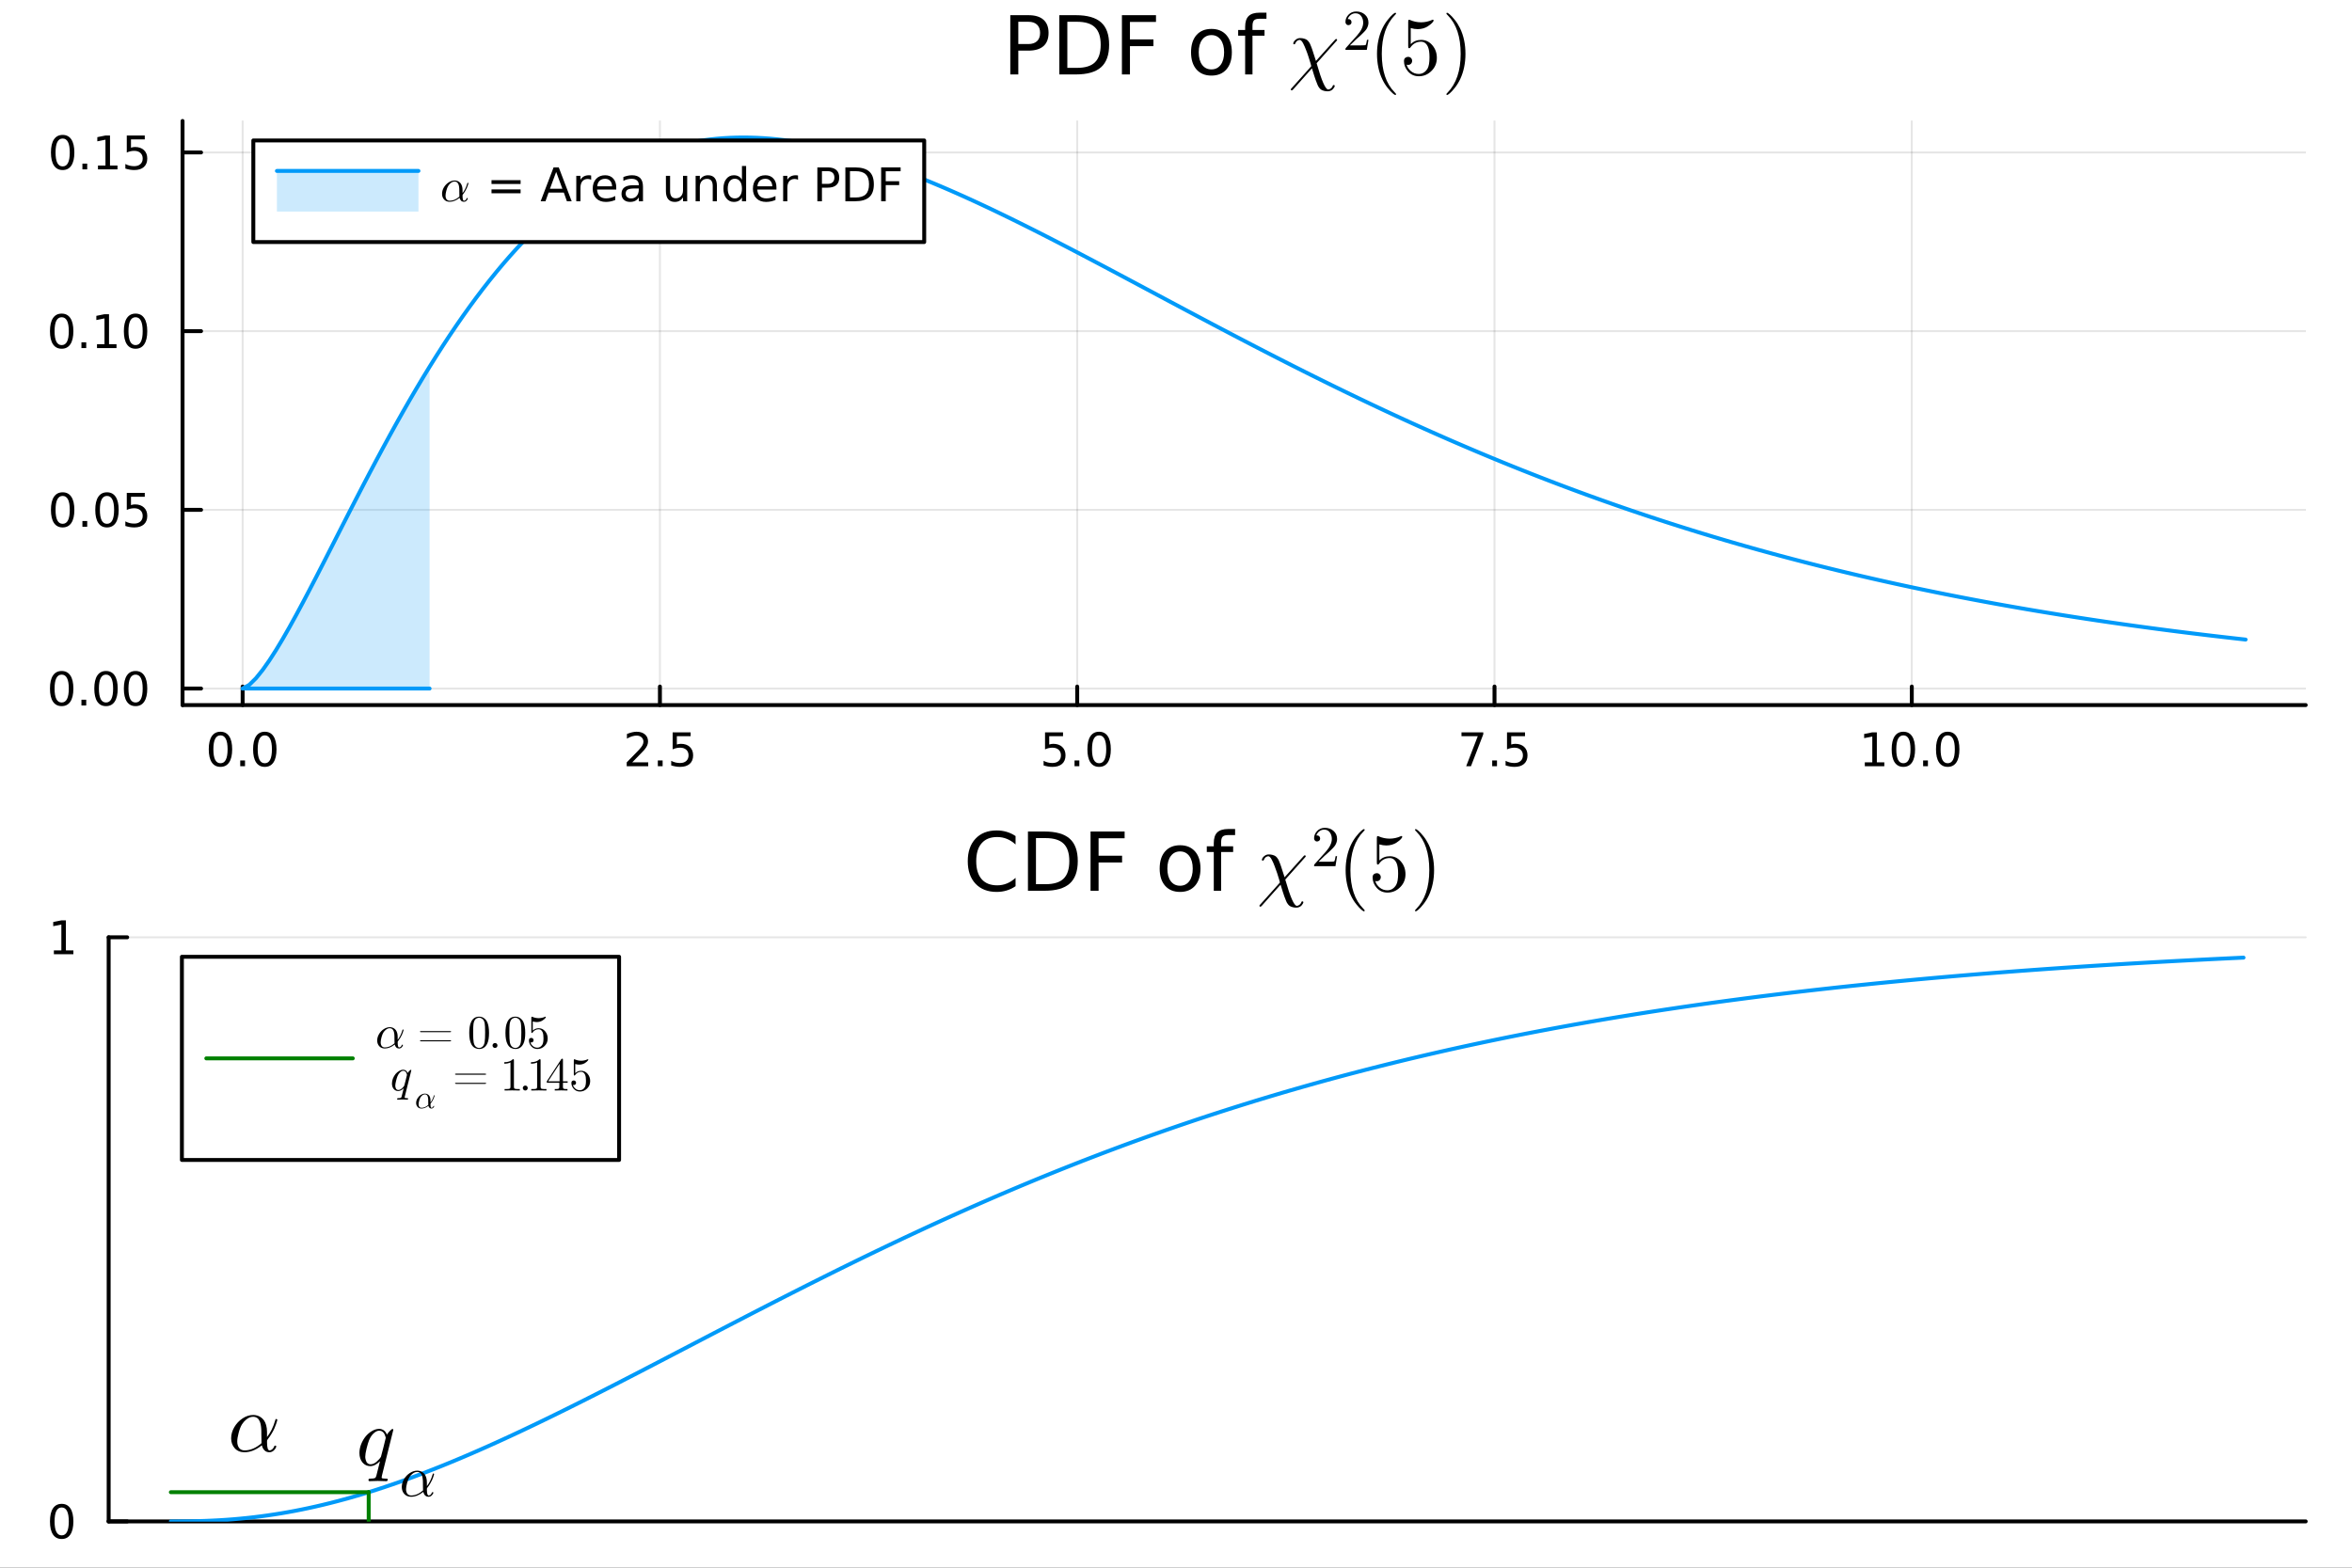 <?xml version="1.0" encoding="utf-8"?>
<svg xmlns="http://www.w3.org/2000/svg" xmlns:xlink="http://www.w3.org/1999/xlink" width="600" height="400" viewBox="0 0 2400 1600">
<rect x="0" y="0" width="2400" height="1600" fill="#333333" stroke="none"/>
<defs>
  <clipPath id="clip410">
    <rect x="0" y="0" width="2400" height="1600"/>
  </clipPath>
</defs>
<path clip-path="url(#clip410)" d="M0 1600 L2400 1600 L2400 0 L0 0  Z" fill="#ffffff" fill-rule="evenodd" fill-opacity="1"/>
<defs>
  <clipPath id="clip411">
    <rect x="480" y="0" width="1681" height="1600"/>
  </clipPath>
</defs>
<path clip-path="url(#clip410)" d="M186.274 719.602 L2352.76 719.602 L2352.76 123.472 L186.274 123.472  Z" fill="#ffffff" fill-rule="evenodd" fill-opacity="1"/>
<defs>
  <clipPath id="clip412">
    <rect x="186" y="123" width="2167" height="597"/>
  </clipPath>
</defs>
<polyline clip-path="url(#clip412)" style="stroke:#000000; stroke-linecap:round; stroke-linejoin:round; stroke-width:2; stroke-opacity:0.1; fill:none" points="247.59,719.602 247.59,123.472 "/>
<polyline clip-path="url(#clip412)" style="stroke:#000000; stroke-linecap:round; stroke-linejoin:round; stroke-width:2; stroke-opacity:0.1; fill:none" points="673.392,719.602 673.392,123.472 "/>
<polyline clip-path="url(#clip412)" style="stroke:#000000; stroke-linecap:round; stroke-linejoin:round; stroke-width:2; stroke-opacity:0.1; fill:none" points="1099.19,719.602 1099.19,123.472 "/>
<polyline clip-path="url(#clip412)" style="stroke:#000000; stroke-linecap:round; stroke-linejoin:round; stroke-width:2; stroke-opacity:0.1; fill:none" points="1525,719.602 1525,123.472 "/>
<polyline clip-path="url(#clip412)" style="stroke:#000000; stroke-linecap:round; stroke-linejoin:round; stroke-width:2; stroke-opacity:0.1; fill:none" points="1950.8,719.602 1950.8,123.472 "/>
<polyline clip-path="url(#clip412)" style="stroke:#000000; stroke-linecap:round; stroke-linejoin:round; stroke-width:2; stroke-opacity:0.1; fill:none" points="186.274,702.73 2352.76,702.73 "/>
<polyline clip-path="url(#clip412)" style="stroke:#000000; stroke-linecap:round; stroke-linejoin:round; stroke-width:2; stroke-opacity:0.1; fill:none" points="186.274,520.351 2352.76,520.351 "/>
<polyline clip-path="url(#clip412)" style="stroke:#000000; stroke-linecap:round; stroke-linejoin:round; stroke-width:2; stroke-opacity:0.1; fill:none" points="186.274,337.971 2352.76,337.971 "/>
<polyline clip-path="url(#clip412)" style="stroke:#000000; stroke-linecap:round; stroke-linejoin:round; stroke-width:2; stroke-opacity:0.1; fill:none" points="186.274,155.592 2352.76,155.592 "/>
<polyline clip-path="url(#clip410)" style="stroke:#000000; stroke-linecap:round; stroke-linejoin:round; stroke-width:4; stroke-opacity:1; fill:none" points="186.274,719.602 2352.76,719.602 "/>
<polyline clip-path="url(#clip410)" style="stroke:#000000; stroke-linecap:round; stroke-linejoin:round; stroke-width:4; stroke-opacity:1; fill:none" points="247.59,719.602 247.59,700.704 "/>
<polyline clip-path="url(#clip410)" style="stroke:#000000; stroke-linecap:round; stroke-linejoin:round; stroke-width:4; stroke-opacity:1; fill:none" points="673.392,719.602 673.392,700.704 "/>
<polyline clip-path="url(#clip410)" style="stroke:#000000; stroke-linecap:round; stroke-linejoin:round; stroke-width:4; stroke-opacity:1; fill:none" points="1099.19,719.602 1099.19,700.704 "/>
<polyline clip-path="url(#clip410)" style="stroke:#000000; stroke-linecap:round; stroke-linejoin:round; stroke-width:4; stroke-opacity:1; fill:none" points="1525,719.602 1525,700.704 "/>
<polyline clip-path="url(#clip410)" style="stroke:#000000; stroke-linecap:round; stroke-linejoin:round; stroke-width:4; stroke-opacity:1; fill:none" points="1950.8,719.602 1950.8,700.704 "/>
<path clip-path="url(#clip410)" d="M224.974 750.521 Q221.363 750.521 219.534 754.085 Q217.729 757.627 217.729 764.757 Q217.729 771.863 219.534 775.428 Q221.363 778.969 224.974 778.969 Q228.608 778.969 230.414 775.428 Q232.242 771.863 232.242 764.757 Q232.242 757.627 230.414 754.085 Q228.608 750.521 224.974 750.521 M224.974 746.817 Q230.784 746.817 233.84 751.423 Q236.918 756.007 236.918 764.757 Q236.918 773.483 233.84 778.09 Q230.784 782.673 224.974 782.673 Q219.164 782.673 216.085 778.09 Q213.03 773.483 213.03 764.757 Q213.03 756.007 216.085 751.423 Q219.164 746.817 224.974 746.817 Z" fill="#000000" fill-rule="nonzero" fill-opacity="1" /><path clip-path="url(#clip410)" d="M245.136 776.122 L250.02 776.122 L250.02 782.002 L245.136 782.002 L245.136 776.122 Z" fill="#000000" fill-rule="nonzero" fill-opacity="1" /><path clip-path="url(#clip410)" d="M270.205 750.521 Q266.594 750.521 264.765 754.085 Q262.96 757.627 262.96 764.757 Q262.96 771.863 264.765 775.428 Q266.594 778.969 270.205 778.969 Q273.839 778.969 275.645 775.428 Q277.474 771.863 277.474 764.757 Q277.474 757.627 275.645 754.085 Q273.839 750.521 270.205 750.521 M270.205 746.817 Q276.015 746.817 279.071 751.423 Q282.15 756.007 282.15 764.757 Q282.15 773.483 279.071 778.09 Q276.015 782.673 270.205 782.673 Q264.395 782.673 261.316 778.09 Q258.261 773.483 258.261 764.757 Q258.261 756.007 261.316 751.423 Q264.395 746.817 270.205 746.817 Z" fill="#000000" fill-rule="nonzero" fill-opacity="1" /><path clip-path="url(#clip410)" d="M645.128 778.067 L661.447 778.067 L661.447 782.002 L639.503 782.002 L639.503 778.067 Q642.165 775.312 646.748 770.683 Q651.355 766.03 652.535 764.687 Q654.781 762.164 655.66 760.428 Q656.563 758.669 656.563 756.979 Q656.563 754.224 654.619 752.488 Q652.697 750.752 649.596 750.752 Q647.397 750.752 644.943 751.516 Q642.512 752.28 639.735 753.831 L639.735 749.109 Q642.559 747.974 645.012 747.396 Q647.466 746.817 649.503 746.817 Q654.873 746.817 658.068 749.502 Q661.262 752.187 661.262 756.678 Q661.262 758.808 660.452 760.729 Q659.665 762.627 657.559 765.22 Q656.98 765.891 653.878 769.108 Q650.776 772.303 645.128 778.067 Z" fill="#000000" fill-rule="nonzero" fill-opacity="1" /><path clip-path="url(#clip410)" d="M671.262 776.122 L676.146 776.122 L676.146 782.002 L671.262 782.002 L671.262 776.122 Z" fill="#000000" fill-rule="nonzero" fill-opacity="1" /><path clip-path="url(#clip410)" d="M686.378 747.442 L704.734 747.442 L704.734 751.377 L690.66 751.377 L690.66 759.849 Q691.679 759.502 692.697 759.34 Q693.716 759.155 694.734 759.155 Q700.521 759.155 703.901 762.326 Q707.28 765.497 707.28 770.914 Q707.28 776.493 703.808 779.594 Q700.336 782.673 694.017 782.673 Q691.841 782.673 689.572 782.303 Q687.327 781.932 684.92 781.192 L684.92 776.493 Q687.003 777.627 689.225 778.182 Q691.447 778.738 693.924 778.738 Q697.929 778.738 700.267 776.632 Q702.605 774.525 702.605 770.914 Q702.605 767.303 700.267 765.196 Q697.929 763.09 693.924 763.09 Q692.049 763.09 690.174 763.507 Q688.322 763.923 686.378 764.803 L686.378 747.442 Z" fill="#000000" fill-rule="nonzero" fill-opacity="1" /><path clip-path="url(#clip410)" d="M1066.36 747.442 L1084.71 747.442 L1084.71 751.377 L1070.64 751.377 L1070.64 759.849 Q1071.66 759.502 1072.68 759.34 Q1073.7 759.155 1074.72 759.155 Q1080.5 759.155 1083.88 762.326 Q1087.26 765.497 1087.26 770.914 Q1087.26 776.493 1083.79 779.594 Q1080.32 782.673 1074 782.673 Q1071.82 782.673 1069.55 782.303 Q1067.31 781.932 1064.9 781.192 L1064.9 776.493 Q1066.98 777.627 1069.21 778.182 Q1071.43 778.738 1073.9 778.738 Q1077.91 778.738 1080.25 776.632 Q1082.59 774.525 1082.59 770.914 Q1082.59 767.303 1080.25 765.196 Q1077.91 763.09 1073.9 763.09 Q1072.03 763.09 1070.15 763.507 Q1068.3 763.923 1066.36 764.803 L1066.36 747.442 Z" fill="#000000" fill-rule="nonzero" fill-opacity="1" /><path clip-path="url(#clip410)" d="M1096.47 776.122 L1101.36 776.122 L1101.36 782.002 L1096.47 782.002 L1096.47 776.122 Z" fill="#000000" fill-rule="nonzero" fill-opacity="1" /><path clip-path="url(#clip410)" d="M1121.54 750.521 Q1117.93 750.521 1116.1 754.085 Q1114.3 757.627 1114.3 764.757 Q1114.3 771.863 1116.1 775.428 Q1117.93 778.969 1121.54 778.969 Q1125.18 778.969 1126.98 775.428 Q1128.81 771.863 1128.81 764.757 Q1128.81 757.627 1126.98 754.085 Q1125.18 750.521 1121.54 750.521 M1121.54 746.817 Q1127.35 746.817 1130.41 751.423 Q1133.49 756.007 1133.49 764.757 Q1133.49 773.483 1130.41 778.09 Q1127.35 782.673 1121.54 782.673 Q1115.73 782.673 1112.65 778.09 Q1109.6 773.483 1109.6 764.757 Q1109.6 756.007 1112.65 751.423 Q1115.73 746.817 1121.54 746.817 Z" fill="#000000" fill-rule="nonzero" fill-opacity="1" /><path clip-path="url(#clip410)" d="M1491.32 747.442 L1513.54 747.442 L1513.54 749.433 L1500.99 782.002 L1496.11 782.002 L1507.91 751.377 L1491.32 751.377 L1491.32 747.442 Z" fill="#000000" fill-rule="nonzero" fill-opacity="1" /><path clip-path="url(#clip410)" d="M1522.66 776.122 L1527.54 776.122 L1527.54 782.002 L1522.66 782.002 L1522.66 776.122 Z" fill="#000000" fill-rule="nonzero" fill-opacity="1" /><path clip-path="url(#clip410)" d="M1537.77 747.442 L1556.13 747.442 L1556.13 751.377 L1542.06 751.377 L1542.06 759.849 Q1543.07 759.502 1544.09 759.34 Q1545.11 759.155 1546.13 759.155 Q1551.92 759.155 1555.3 762.326 Q1558.68 765.497 1558.68 770.914 Q1558.68 776.493 1555.2 779.594 Q1551.73 782.673 1545.41 782.673 Q1543.24 782.673 1540.97 782.303 Q1538.72 781.932 1536.32 781.192 L1536.32 776.493 Q1538.4 777.627 1540.62 778.182 Q1542.84 778.738 1545.32 778.738 Q1549.32 778.738 1551.66 776.632 Q1554 774.525 1554 770.914 Q1554 767.303 1551.66 765.196 Q1549.32 763.09 1545.32 763.09 Q1543.45 763.09 1541.57 763.507 Q1539.72 763.923 1537.77 764.803 L1537.77 747.442 Z" fill="#000000" fill-rule="nonzero" fill-opacity="1" /><path clip-path="url(#clip410)" d="M1902.87 778.067 L1910.51 778.067 L1910.51 751.701 L1902.2 753.368 L1902.2 749.109 L1910.46 747.442 L1915.14 747.442 L1915.14 778.067 L1922.78 778.067 L1922.78 782.002 L1902.87 782.002 L1902.87 778.067 Z" fill="#000000" fill-rule="nonzero" fill-opacity="1" /><path clip-path="url(#clip410)" d="M1942.22 750.521 Q1938.61 750.521 1936.78 754.085 Q1934.98 757.627 1934.98 764.757 Q1934.98 771.863 1936.78 775.428 Q1938.61 778.969 1942.22 778.969 Q1945.86 778.969 1947.66 775.428 Q1949.49 771.863 1949.49 764.757 Q1949.49 757.627 1947.66 754.085 Q1945.86 750.521 1942.22 750.521 M1942.22 746.817 Q1948.03 746.817 1951.09 751.423 Q1954.17 756.007 1954.17 764.757 Q1954.17 773.483 1951.09 778.09 Q1948.03 782.673 1942.22 782.673 Q1936.41 782.673 1933.33 778.09 Q1930.28 773.483 1930.28 764.757 Q1930.28 756.007 1933.33 751.423 Q1936.41 746.817 1942.22 746.817 Z" fill="#000000" fill-rule="nonzero" fill-opacity="1" /><path clip-path="url(#clip410)" d="M1962.38 776.122 L1967.27 776.122 L1967.27 782.002 L1962.38 782.002 L1962.38 776.122 Z" fill="#000000" fill-rule="nonzero" fill-opacity="1" /><path clip-path="url(#clip410)" d="M1987.45 750.521 Q1983.84 750.521 1982.01 754.085 Q1980.21 757.627 1980.21 764.757 Q1980.21 771.863 1982.01 775.428 Q1983.84 778.969 1987.45 778.969 Q1991.09 778.969 1992.89 775.428 Q1994.72 771.863 1994.72 764.757 Q1994.72 757.627 1992.89 754.085 Q1991.09 750.521 1987.45 750.521 M1987.45 746.817 Q1993.26 746.817 1996.32 751.423 Q1999.4 756.007 1999.4 764.757 Q1999.4 773.483 1996.32 778.09 Q1993.26 782.673 1987.45 782.673 Q1981.64 782.673 1978.56 778.09 Q1975.51 773.483 1975.51 764.757 Q1975.51 756.007 1978.56 751.423 Q1981.64 746.817 1987.45 746.817 Z" fill="#000000" fill-rule="nonzero" fill-opacity="1" /><polyline clip-path="url(#clip410)" style="stroke:#000000; stroke-linecap:round; stroke-linejoin:round; stroke-width:4; stroke-opacity:1; fill:none" points="186.274,719.602 186.274,123.472 "/>
<polyline clip-path="url(#clip410)" style="stroke:#000000; stroke-linecap:round; stroke-linejoin:round; stroke-width:4; stroke-opacity:1; fill:none" points="186.274,702.73 205.172,702.73 "/>
<polyline clip-path="url(#clip410)" style="stroke:#000000; stroke-linecap:round; stroke-linejoin:round; stroke-width:4; stroke-opacity:1; fill:none" points="186.274,520.351 205.172,520.351 "/>
<polyline clip-path="url(#clip410)" style="stroke:#000000; stroke-linecap:round; stroke-linejoin:round; stroke-width:4; stroke-opacity:1; fill:none" points="186.274,337.971 205.172,337.971 "/>
<polyline clip-path="url(#clip410)" style="stroke:#000000; stroke-linecap:round; stroke-linejoin:round; stroke-width:4; stroke-opacity:1; fill:none" points="186.274,155.592 205.172,155.592 "/>
<path clip-path="url(#clip410)" d="M62.937 688.529 Q59.325 688.529 57.497 692.094 Q55.691 695.635 55.691 702.765 Q55.691 709.871 57.497 713.436 Q59.325 716.978 62.937 716.978 Q66.571 716.978 68.376 713.436 Q70.205 709.871 70.205 702.765 Q70.205 695.635 68.376 692.094 Q66.571 688.529 62.937 688.529 M62.937 684.825 Q68.747 684.825 71.802 689.432 Q74.881 694.015 74.881 702.765 Q74.881 711.492 71.802 716.098 Q68.747 720.682 62.937 720.682 Q57.126 720.682 54.048 716.098 Q50.992 711.492 50.992 702.765 Q50.992 694.015 54.048 689.432 Q57.126 684.825 62.937 684.825 Z" fill="#000000" fill-rule="nonzero" fill-opacity="1" /><path clip-path="url(#clip410)" d="M83.098 714.131 L87.983 714.131 L87.983 720.01 L83.098 720.01 L83.098 714.131 Z" fill="#000000" fill-rule="nonzero" fill-opacity="1" /><path clip-path="url(#clip410)" d="M108.168 688.529 Q104.557 688.529 102.728 692.094 Q100.922 695.635 100.922 702.765 Q100.922 709.871 102.728 713.436 Q104.557 716.978 108.168 716.978 Q111.802 716.978 113.608 713.436 Q115.436 709.871 115.436 702.765 Q115.436 695.635 113.608 692.094 Q111.802 688.529 108.168 688.529 M108.168 684.825 Q113.978 684.825 117.033 689.432 Q120.112 694.015 120.112 702.765 Q120.112 711.492 117.033 716.098 Q113.978 720.682 108.168 720.682 Q102.358 720.682 99.279 716.098 Q96.223 711.492 96.223 702.765 Q96.223 694.015 99.279 689.432 Q102.358 684.825 108.168 684.825 Z" fill="#000000" fill-rule="nonzero" fill-opacity="1" /><path clip-path="url(#clip410)" d="M138.33 688.529 Q134.719 688.529 132.89 692.094 Q131.084 695.635 131.084 702.765 Q131.084 709.871 132.89 713.436 Q134.719 716.978 138.33 716.978 Q141.964 716.978 143.769 713.436 Q145.598 709.871 145.598 702.765 Q145.598 695.635 143.769 692.094 Q141.964 688.529 138.33 688.529 M138.33 684.825 Q144.14 684.825 147.195 689.432 Q150.274 694.015 150.274 702.765 Q150.274 711.492 147.195 716.098 Q144.14 720.682 138.33 720.682 Q132.519 720.682 129.441 716.098 Q126.385 711.492 126.385 702.765 Q126.385 694.015 129.441 689.432 Q132.519 684.825 138.33 684.825 Z" fill="#000000" fill-rule="nonzero" fill-opacity="1" /><path clip-path="url(#clip410)" d="M63.932 506.149 Q60.321 506.149 58.492 509.714 Q56.687 513.256 56.687 520.386 Q56.687 527.492 58.492 531.057 Q60.321 534.598 63.932 534.598 Q67.566 534.598 69.372 531.057 Q71.2 527.492 71.2 520.386 Q71.2 513.256 69.372 509.714 Q67.566 506.149 63.932 506.149 M63.932 502.446 Q69.742 502.446 72.798 507.052 Q75.876 511.636 75.876 520.386 Q75.876 529.112 72.798 533.719 Q69.742 538.302 63.932 538.302 Q58.122 538.302 55.043 533.719 Q51.987 529.112 51.987 520.386 Q51.987 511.636 55.043 507.052 Q58.122 502.446 63.932 502.446 Z" fill="#000000" fill-rule="nonzero" fill-opacity="1" /><path clip-path="url(#clip410)" d="M84.094 531.751 L88.978 531.751 L88.978 537.631 L84.094 537.631 L84.094 531.751 Z" fill="#000000" fill-rule="nonzero" fill-opacity="1" /><path clip-path="url(#clip410)" d="M109.163 506.149 Q105.552 506.149 103.723 509.714 Q101.918 513.256 101.918 520.386 Q101.918 527.492 103.723 531.057 Q105.552 534.598 109.163 534.598 Q112.797 534.598 114.603 531.057 Q116.432 527.492 116.432 520.386 Q116.432 513.256 114.603 509.714 Q112.797 506.149 109.163 506.149 M109.163 502.446 Q114.973 502.446 118.029 507.052 Q121.107 511.636 121.107 520.386 Q121.107 529.112 118.029 533.719 Q114.973 538.302 109.163 538.302 Q103.353 538.302 100.274 533.719 Q97.219 529.112 97.219 520.386 Q97.219 511.636 100.274 507.052 Q103.353 502.446 109.163 502.446 Z" fill="#000000" fill-rule="nonzero" fill-opacity="1" /><path clip-path="url(#clip410)" d="M129.371 503.071 L147.728 503.071 L147.728 507.006 L133.654 507.006 L133.654 515.478 Q134.672 515.131 135.691 514.969 Q136.709 514.784 137.728 514.784 Q143.515 514.784 146.894 517.955 Q150.274 521.126 150.274 526.543 Q150.274 532.122 146.802 535.223 Q143.33 538.302 137.01 538.302 Q134.834 538.302 132.566 537.932 Q130.32 537.561 127.913 536.821 L127.913 532.122 Q129.996 533.256 132.219 533.811 Q134.441 534.367 136.918 534.367 Q140.922 534.367 143.26 532.26 Q145.598 530.154 145.598 526.543 Q145.598 522.932 143.26 520.825 Q140.922 518.719 136.918 518.719 Q135.043 518.719 133.168 519.136 Q131.316 519.552 129.371 520.432 L129.371 503.071 Z" fill="#000000" fill-rule="nonzero" fill-opacity="1" /><path clip-path="url(#clip410)" d="M62.937 323.77 Q59.325 323.77 57.497 327.335 Q55.691 330.876 55.691 338.006 Q55.691 345.112 57.497 348.677 Q59.325 352.219 62.937 352.219 Q66.571 352.219 68.376 348.677 Q70.205 345.112 70.205 338.006 Q70.205 330.876 68.376 327.335 Q66.571 323.77 62.937 323.77 M62.937 320.066 Q68.747 320.066 71.802 324.673 Q74.881 329.256 74.881 338.006 Q74.881 346.733 71.802 351.339 Q68.747 355.923 62.937 355.923 Q57.126 355.923 54.048 351.339 Q50.992 346.733 50.992 338.006 Q50.992 329.256 54.048 324.673 Q57.126 320.066 62.937 320.066 Z" fill="#000000" fill-rule="nonzero" fill-opacity="1" /><path clip-path="url(#clip410)" d="M83.098 349.372 L87.983 349.372 L87.983 355.251 L83.098 355.251 L83.098 349.372 Z" fill="#000000" fill-rule="nonzero" fill-opacity="1" /><path clip-path="url(#clip410)" d="M98.978 351.316 L106.617 351.316 L106.617 324.951 L98.307 326.617 L98.307 322.358 L106.571 320.691 L111.246 320.691 L111.246 351.316 L118.885 351.316 L118.885 355.251 L98.978 355.251 L98.978 351.316 Z" fill="#000000" fill-rule="nonzero" fill-opacity="1" /><path clip-path="url(#clip410)" d="M138.33 323.77 Q134.719 323.77 132.89 327.335 Q131.084 330.876 131.084 338.006 Q131.084 345.112 132.89 348.677 Q134.719 352.219 138.33 352.219 Q141.964 352.219 143.769 348.677 Q145.598 345.112 145.598 338.006 Q145.598 330.876 143.769 327.335 Q141.964 323.77 138.33 323.77 M138.33 320.066 Q144.14 320.066 147.195 324.673 Q150.274 329.256 150.274 338.006 Q150.274 346.733 147.195 351.339 Q144.14 355.923 138.33 355.923 Q132.519 355.923 129.441 351.339 Q126.385 346.733 126.385 338.006 Q126.385 329.256 129.441 324.673 Q132.519 320.066 138.33 320.066 Z" fill="#000000" fill-rule="nonzero" fill-opacity="1" /><path clip-path="url(#clip410)" d="M63.932 141.391 Q60.321 141.391 58.492 144.955 Q56.687 148.497 56.687 155.627 Q56.687 162.733 58.492 166.298 Q60.321 169.839 63.932 169.839 Q67.566 169.839 69.372 166.298 Q71.2 162.733 71.2 155.627 Q71.2 148.497 69.372 144.955 Q67.566 141.391 63.932 141.391 M63.932 137.687 Q69.742 137.687 72.798 142.293 Q75.876 146.877 75.876 155.627 Q75.876 164.353 72.798 168.96 Q69.742 173.543 63.932 173.543 Q58.122 173.543 55.043 168.96 Q51.987 164.353 51.987 155.627 Q51.987 146.877 55.043 142.293 Q58.122 137.687 63.932 137.687 Z" fill="#000000" fill-rule="nonzero" fill-opacity="1" /><path clip-path="url(#clip410)" d="M84.094 166.992 L88.978 166.992 L88.978 172.872 L84.094 172.872 L84.094 166.992 Z" fill="#000000" fill-rule="nonzero" fill-opacity="1" /><path clip-path="url(#clip410)" d="M99.973 168.937 L107.612 168.937 L107.612 142.571 L99.302 144.238 L99.302 139.979 L107.566 138.312 L112.242 138.312 L112.242 168.937 L119.881 168.937 L119.881 172.872 L99.973 172.872 L99.973 168.937 Z" fill="#000000" fill-rule="nonzero" fill-opacity="1" /><path clip-path="url(#clip410)" d="M129.371 138.312 L147.728 138.312 L147.728 142.247 L133.654 142.247 L133.654 150.719 Q134.672 150.372 135.691 150.21 Q136.709 150.025 137.728 150.025 Q143.515 150.025 146.894 153.196 Q150.274 156.367 150.274 161.784 Q150.274 167.363 146.802 170.464 Q143.33 173.543 137.01 173.543 Q134.834 173.543 132.566 173.173 Q130.32 172.802 127.913 172.062 L127.913 167.363 Q129.996 168.497 132.219 169.052 Q134.441 169.608 136.918 169.608 Q140.922 169.608 143.26 167.502 Q145.598 165.395 145.598 161.784 Q145.598 158.173 143.26 156.066 Q140.922 153.96 136.918 153.96 Q135.043 153.96 133.168 154.377 Q131.316 154.793 129.371 155.673 L129.371 138.312 Z" fill="#000000" fill-rule="nonzero" fill-opacity="1" /><path clip-path="url(#clip410)" d="M1039.09 22.22 L1039.09 44.946 L1049.38 44.946 Q1055.09 44.946 1058.21 41.988 Q1061.33 39.031 1061.33 33.562 Q1061.33 28.134 1058.21 25.177 Q1055.09 22.22 1049.38 22.22 L1039.09 22.22 M1030.91 15.495 L1049.38 15.495 Q1059.55 15.495 1064.73 20.113 Q1069.96 24.691 1069.96 33.562 Q1069.96 42.515 1064.73 47.093 Q1059.55 51.67 1049.38 51.67 L1039.09 51.67 L1039.09 75.975 L1030.91 75.975 L1030.91 15.495 Z" fill="#000000" fill-rule="nonzero" fill-opacity="1" /><path clip-path="url(#clip410)" d="M1089.12 22.22 L1089.12 69.251 L1099 69.251 Q1111.52 69.251 1117.31 63.58 Q1123.15 57.908 1123.15 45.675 Q1123.15 33.522 1117.31 27.891 Q1111.52 22.22 1099 22.22 L1089.12 22.22 M1080.94 15.495 L1097.75 15.495 Q1115.33 15.495 1123.55 22.828 Q1131.77 30.119 1131.77 45.675 Q1131.77 61.311 1123.51 68.643 Q1115.25 75.975 1097.75 75.975 L1080.94 75.975 L1080.94 15.495 Z" fill="#000000" fill-rule="nonzero" fill-opacity="1" /><path clip-path="url(#clip410)" d="M1144.82 15.495 L1179.58 15.495 L1179.58 22.382 L1153 22.382 L1153 40.206 L1176.98 40.206 L1176.98 47.093 L1153 47.093 L1153 75.975 L1144.82 75.975 L1144.82 15.495 Z" fill="#000000" fill-rule="nonzero" fill-opacity="1" /><path clip-path="url(#clip410)" d="M1236.17 35.831 Q1230.17 35.831 1226.69 40.53 Q1223.2 45.189 1223.2 53.331 Q1223.2 61.473 1226.65 66.172 Q1230.13 70.831 1236.17 70.831 Q1242.12 70.831 1245.61 66.132 Q1249.09 61.433 1249.09 53.331 Q1249.09 45.27 1245.61 40.571 Q1242.12 35.831 1236.17 35.831 M1236.17 29.512 Q1245.89 29.512 1251.44 35.831 Q1256.99 42.15 1256.99 53.331 Q1256.99 64.471 1251.44 70.831 Q1245.89 77.15 1236.17 77.15 Q1226.4 77.15 1220.85 70.831 Q1215.35 64.471 1215.35 53.331 Q1215.35 42.15 1220.85 35.831 Q1226.4 29.512 1236.17 29.512 Z" fill="#000000" fill-rule="nonzero" fill-opacity="1" /><path clip-path="url(#clip410)" d="M1292.31 12.943 L1292.31 19.141 L1285.18 19.141 Q1281.17 19.141 1279.59 20.762 Q1278.05 22.382 1278.05 26.595 L1278.05 30.605 L1290.33 30.605 L1290.33 36.398 L1278.05 36.398 L1278.05 75.975 L1270.56 75.975 L1270.56 36.398 L1263.43 36.398 L1263.43 30.605 L1270.56 30.605 L1270.56 27.446 Q1270.56 19.87 1274.08 16.427 Q1277.61 12.943 1285.26 12.943 L1292.31 12.943 Z" fill="#000000" fill-rule="nonzero" fill-opacity="1" /><path clip-path="url(#clip410)" d="M1364.12 40.11 Q1364.41 40.397 1364.41 40.807 Q1364.41 41.217 1363.46 42.159 L1343.5 64.539 Q1351.12 91.346 1355.31 91.346 Q1356.58 91.346 1357.89 90.363 Q1359.24 89.42 1359.77 87.985 Q1359.98 87.288 1360.18 87.043 Q1360.39 86.797 1360.96 86.797 Q1361.95 86.797 1361.95 87.739 Q1361.95 88.231 1361.5 89.051 Q1361.04 89.912 1360.22 90.855 Q1359.4 91.838 1357.97 92.494 Q1356.54 93.191 1354.81 93.191 Q1352.68 93.191 1350.96 92.699 Q1349.24 92.207 1348.26 91.592 Q1347.27 90.978 1346.37 89.871 Q1345.51 88.805 1345.18 88.149 Q1344.89 87.534 1344.4 86.469 Q1343.42 84.173 1342.52 81.632 Q1341.62 79.091 1341.04 77.246 Q1340.47 75.402 1338.71 69.745 L1319.48 91.346 Q1318.58 92.248 1318.13 92.248 Q1317.76 92.248 1317.43 91.92 Q1317.1 91.633 1317.1 91.264 Q1317.1 90.855 1318.05 89.912 L1337.35 68.351 Q1337.64 68.064 1337.8 67.819 Q1337.97 67.573 1337.97 67.491 L1338.01 67.409 Q1338.01 67.204 1337.27 64.58 Q1336.53 61.957 1335.18 57.899 Q1333.87 53.8 1332.64 50.808 Q1331.86 48.8 1331.33 47.57 Q1330.79 46.34 1329.85 44.496 Q1328.95 42.651 1328.01 41.708 Q1327.06 40.725 1326.2 40.725 Q1325.92 40.725 1325.47 40.848 Q1325.01 40.971 1324.28 41.298 Q1323.58 41.585 1322.88 42.405 Q1322.19 43.184 1321.74 44.332 Q1321.37 45.233 1320.67 45.233 Q1320.22 45.233 1319.93 45.029 Q1319.69 44.824 1319.69 44.619 L1319.65 44.414 Q1319.65 43.676 1320.34 42.446 Q1321.04 41.217 1322.76 40.069 Q1324.48 38.88 1326.7 38.88 Q1328.79 38.88 1330.51 39.372 Q1332.23 39.864 1333.17 40.438 Q1334.16 41.012 1335.02 42.077 Q1335.88 43.102 1336.12 43.594 Q1336.41 44.045 1336.86 44.987 Q1338.25 48.185 1339.16 50.931 Q1340.1 53.636 1342.8 62.203 L1362.03 40.807 Q1362.89 39.782 1363.38 39.782 Q1363.83 39.782 1364.12 40.11 Z" fill="#000000" fill-rule="nonzero" fill-opacity="1" /><path clip-path="url(#clip410)" d="M1372.91 50.87 Q1372.91 49.808 1372.99 49.493 Q1373.11 49.177 1373.57 48.689 L1384.84 36.122 Q1391.01 29.178 1391.01 23.124 Q1391.01 19.193 1388.95 16.381 Q1386.91 13.57 1383.15 13.57 Q1380.57 13.57 1378.39 15.148 Q1376.21 16.726 1375.2 19.538 Q1375.38 19.48 1375.98 19.48 Q1377.44 19.48 1378.24 20.398 Q1379.08 21.317 1379.08 22.55 Q1379.08 24.128 1378.04 24.903 Q1377.04 25.649 1376.04 25.649 Q1375.63 25.649 1375.09 25.563 Q1374.57 25.477 1373.74 24.674 Q1372.91 23.841 1372.91 22.378 Q1372.91 18.275 1376.01 15.004 Q1379.13 11.733 1383.9 11.733 Q1389.29 11.733 1392.82 14.947 Q1396.38 18.132 1396.38 23.124 Q1396.38 24.874 1395.83 26.481 Q1395.32 28.059 1394.6 29.293 Q1393.91 30.527 1392.02 32.507 Q1390.12 34.486 1388.6 35.892 Q1387.08 37.298 1383.67 40.282 L1377.44 46.336 L1388.03 46.336 Q1393.19 46.336 1393.59 45.877 Q1394.17 45.045 1394.89 40.655 L1396.38 40.655 L1394.71 50.87 L1372.91 50.87 Z" fill="#000000" fill-rule="nonzero" fill-opacity="1" /><path clip-path="url(#clip410)" d="M1405.11 54.989 Q1405.11 40.807 1410.4 29.371 Q1412.65 24.575 1415.81 20.558 Q1418.96 16.541 1421.05 14.778 Q1423.15 13.016 1423.72 13.016 Q1424.54 13.016 1424.58 13.836 Q1424.58 14.246 1423.47 15.27 Q1409.95 29.043 1409.99 54.989 Q1409.99 81.017 1423.15 94.257 Q1424.58 95.691 1424.58 96.142 Q1424.58 96.962 1423.72 96.962 Q1423.15 96.962 1421.14 95.281 Q1419.13 93.601 1416.01 89.748 Q1412.9 85.895 1410.64 81.181 Q1405.11 69.745 1405.11 54.989 Z" fill="#000000" fill-rule="nonzero" fill-opacity="1" /><path clip-path="url(#clip410)" d="M1432.64 62.449 Q1432.64 59.949 1433.99 59.006 Q1435.34 58.022 1436.78 58.022 Q1438.71 58.022 1439.81 59.252 Q1440.96 60.441 1440.96 62.121 Q1440.96 63.802 1439.81 65.031 Q1438.71 66.22 1436.78 66.22 Q1435.84 66.22 1435.34 66.056 Q1436.45 69.909 1439.81 72.696 Q1443.21 75.484 1447.68 75.484 Q1453.3 75.484 1456.66 70.032 Q1458.67 66.507 1458.67 58.514 Q1458.67 51.464 1457.15 47.939 Q1454.81 42.569 1450.02 42.569 Q1443.21 42.569 1439.2 48.431 Q1438.71 49.168 1438.13 49.209 Q1437.31 49.209 1437.11 48.759 Q1436.94 48.267 1436.94 46.996 L1436.94 22.157 Q1436.94 20.148 1437.76 20.148 Q1438.09 20.148 1438.79 20.394 Q1444.07 22.73 1449.94 22.771 Q1455.96 22.771 1461.37 20.312 Q1461.78 20.066 1462.03 20.066 Q1462.85 20.066 1462.89 21.009 Q1462.89 21.337 1462.19 22.32 Q1461.54 23.263 1460.1 24.534 Q1458.67 25.764 1456.82 26.952 Q1454.98 28.141 1452.27 28.961 Q1449.61 29.739 1446.66 29.739 Q1443.13 29.739 1439.53 28.633 L1439.53 44.987 Q1443.87 40.725 1450.18 40.725 Q1456.9 40.725 1461.54 46.135 Q1466.17 51.546 1466.17 59.088 Q1466.17 66.999 1460.68 72.409 Q1455.22 77.82 1447.85 77.82 Q1441.12 77.82 1436.86 73.024 Q1432.64 68.228 1432.64 62.449 Z" fill="#000000" fill-rule="nonzero" fill-opacity="1" /><path clip-path="url(#clip410)" d="M1475.89 96.142 Q1475.89 95.732 1476.95 94.707 Q1490.48 80.935 1490.48 54.989 Q1490.48 28.961 1477.49 15.803 Q1475.89 14.287 1475.89 13.836 Q1475.89 13.016 1476.71 13.016 Q1477.28 13.016 1479.29 14.697 Q1481.34 16.377 1484.42 20.23 Q1487.53 24.083 1489.83 28.797 Q1495.36 40.233 1495.36 54.989 Q1495.36 69.171 1490.07 80.607 Q1487.82 85.403 1484.66 89.42 Q1481.5 93.437 1479.41 95.199 Q1477.32 96.962 1476.71 96.962 Q1475.89 96.962 1475.89 96.142 Z" fill="#000000" fill-rule="nonzero" fill-opacity="1" /><polyline clip-path="url(#clip412)" style="stroke:#009af9; stroke-linecap:round; stroke-linejoin:round; stroke-width:4; stroke-opacity:1; fill:none" points="247.59,702.73 254.402,698.927 261.215,692.185 268.028,683.741 274.841,674.073 281.654,663.474 288.467,652.148 295.279,640.252 302.092,627.908 308.905,615.217 315.718,602.263 322.531,589.117 329.344,575.841 336.156,562.487 342.969,549.101 349.782,535.724 356.595,522.391 363.408,509.134 370.221,495.979 377.033,482.953 383.846,470.076 390.659,457.367 397.472,444.843 404.285,432.521 411.098,420.411 417.91,408.527 424.723,396.878 431.536,385.473 438.349,374.32 445.162,363.425 451.975,352.793 458.787,342.43 465.6,332.339 472.413,322.522 479.226,312.983 486.039,303.723 492.852,294.743 499.664,286.044 506.477,277.625 513.29,269.487 520.103,261.628 526.916,254.048 533.729,246.744 540.541,239.716 547.354,232.961 554.167,226.476 560.98,220.26 567.793,214.309 574.606,208.62 581.418,203.19 588.231,198.016 595.044,193.095 601.857,188.422 608.67,183.994 615.483,179.808 622.296,175.859 629.108,172.143 635.921,168.656 642.734,165.395 649.547,162.355 656.36,159.532 663.173,156.922 669.985,154.52 676.798,152.323 683.611,150.325 690.424,148.523 697.237,146.913 704.05,145.49 710.862,144.25 717.675,143.189 724.488,142.303 731.301,141.587 738.114,141.037 744.927,140.649 751.739,140.419 758.552,140.344 765.365,140.418 772.178,140.638 778.991,141.001 785.804,141.501 792.616,142.136 799.429,142.901 806.242,143.794 813.055,144.809 819.868,145.943 826.681,147.194 833.493,148.557 840.306,150.028 847.119,151.605 853.932,153.284 860.745,155.061 867.558,156.934 874.37,158.898 881.183,160.952 887.996,163.092 894.809,165.314 901.622,167.616 908.435,169.995 915.247,172.449 922.06,174.973 928.873,177.565 935.686,180.223 942.499,182.945 949.312,185.726 956.124,188.566 962.937,191.46 969.75,194.408 976.563,197.406 983.376,200.452 990.189,203.544 997.002,206.68 1003.81,209.857 1010.63,213.073 1017.44,216.327 1024.25,219.615 1031.07,222.937 1037.88,226.29 1044.69,229.672 1051.5,233.082 1058.32,236.517 1065.13,239.977 1071.94,243.458 1078.76,246.96 1085.57,250.481 1092.38,254.019 1099.19,257.573 1106.01,261.141 1112.82,264.722 1119.63,268.314 1126.45,271.917 1133.26,275.527 1140.07,279.146 1146.88,282.77 1153.7,286.399 1160.51,290.032 1167.32,293.667 1174.14,297.304 1180.95,300.941 1187.76,304.577 1194.57,308.211 1201.39,311.842 1208.2,315.47 1215.01,319.093 1221.83,322.71 1228.64,326.321 1235.45,329.924 1242.26,333.52 1249.08,337.106 1255.89,340.683 1262.7,344.249 1269.51,347.804 1276.33,351.347 1283.14,354.878 1289.95,358.396 1296.77,361.899 1303.58,365.389 1310.39,368.864 1317.2,372.323 1324.02,375.766 1330.83,379.193 1337.64,382.603 1344.46,385.996 1351.27,389.371 1358.08,392.727 1364.89,396.065 1371.71,399.384 1378.52,402.683 1385.33,405.963 1392.15,409.223 1398.96,412.462 1405.77,415.681 1412.58,418.878 1419.4,422.055 1426.21,425.21 1433.02,428.343 1439.84,431.454 1446.65,434.544 1453.46,437.61 1460.27,440.655 1467.09,443.676 1473.9,446.675 1480.71,449.651 1487.53,452.604 1494.34,455.533 1501.15,458.439 1507.96,461.322 1514.78,464.181 1521.59,467.016 1528.4,469.828 1535.22,472.616 1542.03,475.38 1548.84,478.12 1555.65,480.836 1562.47,483.529 1569.28,486.197 1576.09,488.841 1582.91,491.462 1589.72,494.058 1596.53,496.631 1603.34,499.18 1610.16,501.704 1616.97,504.205 1623.78,506.682 1630.6,509.136 1637.41,511.565 1644.22,513.971 1651.03,516.353 1657.85,518.712 1664.66,521.047 1671.47,523.359 1678.29,525.647 1685.1,527.912 1691.91,530.154 1698.72,532.373 1705.54,534.569 1712.35,536.742 1719.16,538.893 1725.97,541.021 1732.79,543.126 1739.6,545.208 1746.41,547.269 1753.23,549.307 1760.04,551.323 1766.85,553.317 1773.66,555.29 1780.48,557.24 1787.29,559.169 1794.1,561.077 1800.92,562.963 1807.73,564.829 1814.54,566.673 1821.35,568.496 1828.17,570.299 1834.98,572.081 1841.79,573.843 1848.61,575.584 1855.42,577.306 1862.23,579.007 1869.04,580.689 1875.86,582.35 1882.67,583.993 1889.48,585.616 1896.3,587.22 1903.11,588.804 1909.92,590.37 1916.73,591.917 1923.55,593.446 1930.36,594.956 1937.17,596.448 1943.99,597.922 1950.8,599.377 1957.61,600.816 1964.42,602.236 1971.24,603.639 1978.05,605.025 1984.86,606.393 1991.68,607.745 1998.49,609.08 2005.3,610.398 2012.11,611.699 2018.93,612.985 2025.74,614.254 2032.55,615.507 2039.37,616.744 2046.18,617.965 2052.99,619.171 2059.8,620.362 2066.62,621.537 2073.43,622.697 2080.24,623.843 2087.06,624.973 2093.87,626.089 2100.68,627.19 2107.49,628.278 2114.31,629.35 2121.12,630.409 2127.93,631.454 2134.75,632.486 2141.56,633.503 2148.37,634.508 2155.18,635.499 2162,636.477 2168.81,637.442 2175.62,638.394 2182.44,639.333 2189.25,640.26 2196.06,641.174 2202.87,642.077 2209.69,642.967 2216.5,643.845 2223.31,644.711 2230.12,645.565 2236.94,646.408 2243.75,647.24 2250.56,648.06 2257.38,648.869 2264.19,649.666 2271,650.453 2277.81,651.229 2284.63,651.995 2291.44,652.75 "/>
<path clip-path="url(#clip412)" d="M247.59 702.73 L254.402 702.73 L261.215 702.73 L268.028 702.73 L274.841 702.73 L281.654 702.73 L288.467 702.73 L295.279 702.73 L302.092 702.73 L308.905 702.73 L315.718 702.73 L322.531 702.73 L329.344 702.73 L336.156 702.73 L342.969 702.73 L349.782 702.73 L356.595 702.73 L363.408 702.73 L370.221 702.73 L377.033 702.73 L383.846 702.73 L390.659 702.73 L397.472 702.73 L404.285 702.73 L411.098 702.73 L417.91 702.73 L424.723 702.73 L431.536 702.73 L438.349 702.73 L438.349 374.32 L431.536 385.473 L424.723 396.878 L417.91 408.527 L411.098 420.411 L404.285 432.521 L397.472 444.843 L390.659 457.367 L383.846 470.076 L377.033 482.953 L370.221 495.979 L363.408 509.134 L356.595 522.391 L349.782 535.724 L342.969 549.101 L336.156 562.487 L329.344 575.841 L322.531 589.117 L315.718 602.263 L308.905 615.217 L302.092 627.908 L295.279 640.252 L288.467 652.148 L281.654 663.474 L274.841 674.073 L268.028 683.741 L261.215 692.185 L254.402 698.927 L247.59 702.73  Z" fill="#009af9" fill-rule="evenodd" fill-opacity="0.2"/>
<polyline clip-path="url(#clip412)" style="stroke:#009af9; stroke-linecap:round; stroke-linejoin:round; stroke-width:4; stroke-opacity:1; fill:none" points="247.59,702.73 254.402,702.73 261.215,702.73 268.028,702.73 274.841,702.73 281.654,702.73 288.467,702.73 295.279,702.73 302.092,702.73 308.905,702.73 315.718,702.73 322.531,702.73 329.344,702.73 336.156,702.73 342.969,702.73 349.782,702.73 356.595,702.73 363.408,702.73 370.221,702.73 377.033,702.73 383.846,702.73 390.659,702.73 397.472,702.73 404.285,702.73 411.098,702.73 417.91,702.73 424.723,702.73 431.536,702.73 438.349,702.73 "/>
<path clip-path="url(#clip410)" d="M258.49 247.023 L943.066 247.023 L943.066 143.343 L258.49 143.343  Z" fill="#ffffff" fill-rule="evenodd" fill-opacity="1"/>
<polyline clip-path="url(#clip410)" style="stroke:#000000; stroke-linecap:round; stroke-linejoin:round; stroke-width:4; stroke-opacity:1; fill:none" points="258.49,247.023 943.066,247.023 943.066,143.343 258.49,143.343 258.49,247.023 "/>
<path clip-path="url(#clip410)" d="M282.562 215.919 L426.994 215.919 L426.994 174.447 L282.562 174.447 L282.562 215.919  Z" fill="#009af9" fill-rule="evenodd" fill-opacity="0.2"/>
<polyline clip-path="url(#clip410)" style="stroke:#009af9; stroke-linecap:round; stroke-linejoin:round; stroke-width:4; stroke-opacity:1; fill:none" points="282.562,174.447 426.994,174.447 "/>
<path clip-path="url(#clip410)" d="M477.979 187.046 Q477.932 187.281 477.838 187.702 Q477.744 188.1 477.323 189.365 Q476.901 190.63 476.339 191.918 Q475.8 193.183 474.746 194.963 Q473.716 196.72 472.451 198.313 Q472.1 198.734 472.029 198.992 Q471.982 199.226 471.982 199.999 Q471.982 204.871 473.458 204.871 Q473.528 204.871 473.645 204.871 Q473.786 204.848 474.137 204.73 Q474.512 204.59 474.84 204.379 Q475.168 204.145 475.543 203.676 Q475.917 203.185 476.152 202.529 Q476.362 202.06 476.784 202.06 Q477.346 202.06 477.346 202.529 Q477.346 203.372 476.175 204.66 Q475.004 205.948 473.318 205.948 Q471.701 205.948 470.554 204.894 Q469.429 203.817 468.961 201.896 Q463.902 205.948 458.842 205.948 Q455.282 205.948 453.174 203.63 Q451.066 201.287 451.066 197.821 Q451.066 194.495 452.893 191.333 Q454.744 188.171 457.742 186.203 Q460.763 184.212 463.972 184.212 Q465.096 184.212 466.174 184.517 Q467.251 184.798 468.329 185.524 Q469.406 186.25 470.202 187.351 Q470.999 188.452 471.491 190.185 Q471.982 191.918 471.982 194.097 L471.982 197.071 Q475.074 193.16 476.69 187.562 Q476.925 186.719 477.065 186.625 Q477.159 186.555 477.393 186.555 Q477.627 186.555 477.768 186.695 Q477.932 186.812 477.955 186.929 L477.979 187.046 M468.774 200.655 Q468.68 199.835 468.68 195.291 Q468.68 194.425 468.68 193.956 Q468.68 193.464 468.633 192.527 Q468.586 191.59 468.493 191.005 Q468.422 190.419 468.258 189.576 Q468.094 188.733 467.86 188.194 Q467.626 187.655 467.251 187.046 Q466.9 186.438 466.431 186.086 Q465.986 185.735 465.331 185.501 Q464.698 185.266 463.925 185.266 Q462.965 185.266 461.958 185.618 Q460.974 185.946 459.709 187 Q458.444 188.03 457.39 189.67 Q456.289 191.403 455.446 194.589 Q454.626 197.751 454.626 199.648 Q454.626 202.037 455.727 203.466 Q456.828 204.871 458.936 204.871 Q463.972 204.871 468.774 200.655 Z" fill="#000000" fill-rule="nonzero" fill-opacity="1" /><path clip-path="url(#clip410)" d="M501.542 183.882 L531.218 183.882 L531.218 187.771 L501.542 187.771 L501.542 183.882 M501.542 193.326 L531.218 193.326 L531.218 197.262 L501.542 197.262 L501.542 193.326 Z" fill="#000000" fill-rule="nonzero" fill-opacity="1" /><path clip-path="url(#clip410)" d="M567.514 175.456 L561.171 192.655 L573.88 192.655 L567.514 175.456 M564.875 170.85 L570.176 170.85 L583.347 205.41 L578.486 205.41 L575.338 196.544 L559.759 196.544 L556.611 205.41 L551.681 205.41 L564.875 170.85 Z" fill="#000000" fill-rule="nonzero" fill-opacity="1" /><path clip-path="url(#clip410)" d="M603.231 183.465 Q602.514 183.049 601.657 182.864 Q600.824 182.655 599.805 182.655 Q596.194 182.655 594.25 185.016 Q592.329 187.354 592.329 191.752 L592.329 205.41 L588.046 205.41 L588.046 179.484 L592.329 179.484 L592.329 183.512 Q593.671 181.151 595.824 180.016 Q597.977 178.859 601.055 178.859 Q601.495 178.859 602.028 178.928 Q602.56 178.975 603.208 179.09 L603.231 183.465 Z" fill="#000000" fill-rule="nonzero" fill-opacity="1" /><path clip-path="url(#clip410)" d="M628.833 191.382 L628.833 193.465 L609.25 193.465 Q609.528 197.863 611.889 200.178 Q614.273 202.47 618.509 202.47 Q620.963 202.47 623.254 201.868 Q625.569 201.266 627.838 200.062 L627.838 204.09 Q625.546 205.062 623.139 205.572 Q620.731 206.081 618.254 206.081 Q612.051 206.081 608.416 202.47 Q604.805 198.859 604.805 192.701 Q604.805 186.336 608.231 182.609 Q611.68 178.859 617.514 178.859 Q622.745 178.859 625.777 182.239 Q628.833 185.595 628.833 191.382 M624.574 190.132 Q624.527 186.637 622.606 184.553 Q620.708 182.47 617.56 182.47 Q613.995 182.47 611.842 184.484 Q609.713 186.498 609.389 190.155 L624.574 190.132 Z" fill="#000000" fill-rule="nonzero" fill-opacity="1" /><path clip-path="url(#clip410)" d="M647.606 192.377 Q642.444 192.377 640.453 193.558 Q638.463 194.738 638.463 197.586 Q638.463 199.854 639.944 201.197 Q641.449 202.516 644.018 202.516 Q647.56 202.516 649.689 200.016 Q651.842 197.493 651.842 193.326 L651.842 192.377 L647.606 192.377 M656.101 190.618 L656.101 205.41 L651.842 205.41 L651.842 201.475 Q650.384 203.836 648.208 204.97 Q646.032 206.081 642.884 206.081 Q638.902 206.081 636.541 203.859 Q634.203 201.613 634.203 197.863 Q634.203 193.488 637.12 191.266 Q640.06 189.044 645.87 189.044 L651.842 189.044 L651.842 188.627 Q651.842 185.688 649.898 184.09 Q647.976 182.47 644.481 182.47 Q642.259 182.47 640.152 183.002 Q638.046 183.535 636.101 184.6 L636.101 180.664 Q638.439 179.762 640.638 179.322 Q642.838 178.859 644.921 178.859 Q650.546 178.859 653.324 181.776 Q656.101 184.692 656.101 190.618 Z" fill="#000000" fill-rule="nonzero" fill-opacity="1" /><path clip-path="url(#clip410)" d="M679.504 195.178 L679.504 179.484 L683.763 179.484 L683.763 195.016 Q683.763 198.697 685.198 200.549 Q686.634 202.377 689.504 202.377 Q692.953 202.377 694.944 200.178 Q696.958 197.979 696.958 194.183 L696.958 179.484 L701.217 179.484 L701.217 205.41 L696.958 205.41 L696.958 201.428 Q695.407 203.789 693.347 204.947 Q691.31 206.081 688.601 206.081 Q684.134 206.081 681.819 203.303 Q679.504 200.525 679.504 195.178 M690.222 178.859 L690.222 178.859 Z" fill="#000000" fill-rule="nonzero" fill-opacity="1" /><path clip-path="url(#clip410)" d="M731.541 189.762 L731.541 205.41 L727.282 205.41 L727.282 189.901 Q727.282 186.22 725.846 184.391 Q724.411 182.563 721.541 182.563 Q718.092 182.563 716.101 184.762 Q714.11 186.961 714.11 190.757 L714.11 205.41 L709.828 205.41 L709.828 179.484 L714.11 179.484 L714.11 183.512 Q715.638 181.174 717.698 180.016 Q719.782 178.859 722.49 178.859 Q726.957 178.859 729.249 181.637 Q731.541 184.391 731.541 189.762 Z" fill="#000000" fill-rule="nonzero" fill-opacity="1" /><path clip-path="url(#clip410)" d="M757.096 183.419 L757.096 169.391 L761.355 169.391 L761.355 205.41 L757.096 205.41 L757.096 201.521 Q755.754 203.836 753.693 204.97 Q751.656 206.081 748.786 206.081 Q744.087 206.081 741.124 202.331 Q738.184 198.581 738.184 192.47 Q738.184 186.359 741.124 182.609 Q744.087 178.859 748.786 178.859 Q751.656 178.859 753.693 179.993 Q755.754 181.104 757.096 183.419 M742.582 192.47 Q742.582 197.169 744.504 199.854 Q746.448 202.516 749.828 202.516 Q753.207 202.516 755.152 199.854 Q757.096 197.169 757.096 192.47 Q757.096 187.771 755.152 185.109 Q753.207 182.424 749.828 182.424 Q746.448 182.424 744.504 185.109 Q742.582 187.771 742.582 192.47 Z" fill="#000000" fill-rule="nonzero" fill-opacity="1" /><path clip-path="url(#clip410)" d="M792.304 191.382 L792.304 193.465 L772.721 193.465 Q772.999 197.863 775.36 200.178 Q777.744 202.47 781.98 202.47 Q784.434 202.47 786.726 201.868 Q789.04 201.266 791.309 200.062 L791.309 204.09 Q789.017 205.062 786.61 205.572 Q784.203 206.081 781.726 206.081 Q775.522 206.081 771.888 202.47 Q768.277 198.859 768.277 192.701 Q768.277 186.336 771.703 182.609 Q775.152 178.859 780.985 178.859 Q786.216 178.859 789.249 182.239 Q792.304 185.595 792.304 191.382 M788.045 190.132 Q787.999 186.637 786.078 184.553 Q784.179 182.47 781.031 182.47 Q777.466 182.47 775.314 184.484 Q773.184 186.498 772.86 190.155 L788.045 190.132 Z" fill="#000000" fill-rule="nonzero" fill-opacity="1" /><path clip-path="url(#clip410)" d="M814.318 183.465 Q813.601 183.049 812.744 182.864 Q811.911 182.655 810.892 182.655 Q807.281 182.655 805.337 185.016 Q803.415 187.354 803.415 191.752 L803.415 205.41 L799.133 205.41 L799.133 179.484 L803.415 179.484 L803.415 183.512 Q804.758 181.151 806.911 180.016 Q809.064 178.859 812.142 178.859 Q812.582 178.859 813.114 178.928 Q813.647 178.975 814.295 179.09 L814.318 183.465 Z" fill="#000000" fill-rule="nonzero" fill-opacity="1" /><path clip-path="url(#clip410)" d="M838.716 174.692 L838.716 187.678 L844.596 187.678 Q847.86 187.678 849.642 185.988 Q851.424 184.299 851.424 181.174 Q851.424 178.072 849.642 176.382 Q847.86 174.692 844.596 174.692 L838.716 174.692 M834.04 170.85 L844.596 170.85 Q850.406 170.85 853.369 173.489 Q856.355 176.104 856.355 181.174 Q856.355 186.289 853.369 188.905 Q850.406 191.521 844.596 191.521 L838.716 191.521 L838.716 205.41 L834.04 205.41 L834.04 170.85 Z" fill="#000000" fill-rule="nonzero" fill-opacity="1" /><path clip-path="url(#clip410)" d="M867.304 174.692 L867.304 201.567 L872.952 201.567 Q880.105 201.567 883.415 198.326 Q886.748 195.086 886.748 188.095 Q886.748 181.151 883.415 177.933 Q880.105 174.692 872.952 174.692 L867.304 174.692 M862.628 170.85 L872.234 170.85 Q882.281 170.85 886.98 175.039 Q891.679 179.206 891.679 188.095 Q891.679 197.03 886.957 201.22 Q882.234 205.41 872.234 205.41 L862.628 205.41 L862.628 170.85 Z" fill="#000000" fill-rule="nonzero" fill-opacity="1" /><path clip-path="url(#clip410)" d="M899.132 170.85 L918.993 170.85 L918.993 174.785 L903.808 174.785 L903.808 184.97 L917.512 184.97 L917.512 188.905 L903.808 188.905 L903.808 205.41 L899.132 205.41 L899.132 170.85 Z" fill="#000000" fill-rule="nonzero" fill-opacity="1" /><path clip-path="url(#clip410)" d="M110.881 1552.76 L2352.76 1552.76 L2352.76 956.626 L110.881 956.626  Z" fill="#ffffff" fill-rule="evenodd" fill-opacity="1"/>
<defs>
  <clipPath id="clip413">
    <rect x="110" y="956" width="2243" height="597"/>
  </clipPath>
</defs>
<polyline clip-path="url(#clip413)" style="stroke:#000000; stroke-linecap:round; stroke-linejoin:round; stroke-width:2; stroke-opacity:0.1; fill:none" points="110.881,1552.76 2352.76,1552.76 "/>
<polyline clip-path="url(#clip413)" style="stroke:#000000; stroke-linecap:round; stroke-linejoin:round; stroke-width:2; stroke-opacity:0.1; fill:none" points="110.881,956.626 2352.76,956.626 "/>
<polyline clip-path="url(#clip410)" style="stroke:#000000; stroke-linecap:round; stroke-linejoin:round; stroke-width:4; stroke-opacity:1; fill:none" points="110.881,1552.76 2352.76,1552.76 "/>
<polyline clip-path="url(#clip410)" style="stroke:#000000; stroke-linecap:round; stroke-linejoin:round; stroke-width:4; stroke-opacity:1; fill:none" points="110.881,1552.76 110.881,956.626 "/>
<polyline clip-path="url(#clip410)" style="stroke:#000000; stroke-linecap:round; stroke-linejoin:round; stroke-width:4; stroke-opacity:1; fill:none" points="110.881,1552.76 129.779,1552.76 "/>
<polyline clip-path="url(#clip410)" style="stroke:#000000; stroke-linecap:round; stroke-linejoin:round; stroke-width:4; stroke-opacity:1; fill:none" points="110.881,956.626 129.779,956.626 "/>
<path clip-path="url(#clip410)" d="M62.937 1538.55 Q59.325 1538.55 57.497 1542.12 Q55.691 1545.66 55.691 1552.79 Q55.691 1559.9 57.497 1563.46 Q59.325 1567 62.937 1567 Q66.571 1567 68.376 1563.46 Q70.205 1559.9 70.205 1552.79 Q70.205 1545.66 68.376 1542.12 Q66.571 1538.55 62.937 1538.55 M62.937 1534.85 Q68.747 1534.85 71.802 1539.46 Q74.881 1544.04 74.881 1552.79 Q74.881 1561.52 71.802 1566.12 Q68.747 1570.71 62.937 1570.71 Q57.126 1570.71 54.048 1566.12 Q50.992 1561.52 50.992 1552.79 Q50.992 1544.04 54.048 1539.46 Q57.126 1534.85 62.937 1534.85 Z" fill="#000000" fill-rule="nonzero" fill-opacity="1" /><path clip-path="url(#clip410)" d="M54.974 969.971 L62.612 969.971 L62.612 943.605 L54.302 945.272 L54.302 941.013 L62.566 939.346 L67.242 939.346 L67.242 969.971 L74.881 969.971 L74.881 973.906 L54.974 973.906 L54.974 969.971 Z" fill="#000000" fill-rule="nonzero" fill-opacity="1" /><path clip-path="url(#clip410)" d="M1036.29 853.308 L1036.29 861.936 Q1032.16 858.088 1027.46 856.184 Q1022.8 854.28 1017.54 854.28 Q1007.17 854.28 1001.66 860.64 Q996.148 866.96 996.148 878.95 Q996.148 890.9 1001.66 897.26 Q1007.17 903.58 1017.54 903.58 Q1022.8 903.58 1027.46 901.676 Q1032.16 899.772 1036.29 895.924 L1036.29 904.471 Q1032 907.388 1027.18 908.846 Q1022.4 910.304 1017.05 910.304 Q1003.32 910.304 995.419 901.919 Q987.519 893.493 987.519 878.95 Q987.519 864.367 995.419 855.982 Q1003.32 847.556 1017.05 847.556 Q1022.48 847.556 1027.26 849.014 Q1032.08 850.432 1036.29 853.308 Z" fill="#000000" fill-rule="nonzero" fill-opacity="1" /><path clip-path="url(#clip410)" d="M1057.11 855.374 L1057.11 902.405 L1067 902.405 Q1079.52 902.405 1085.31 896.734 Q1091.14 891.062 1091.14 878.829 Q1091.14 866.676 1085.31 861.045 Q1079.52 855.374 1067 855.374 L1057.11 855.374 M1048.93 848.649 L1065.74 848.649 Q1083.32 848.649 1091.55 855.982 Q1099.77 863.273 1099.77 878.829 Q1099.77 894.465 1091.51 901.797 Q1083.24 909.129 1065.74 909.129 L1048.93 909.129 L1048.93 848.649 Z" fill="#000000" fill-rule="nonzero" fill-opacity="1" /><path clip-path="url(#clip410)" d="M1112.81 848.649 L1147.57 848.649 L1147.57 855.536 L1121 855.536 L1121 873.36 L1144.98 873.36 L1144.98 880.247 L1121 880.247 L1121 909.129 L1112.81 909.129 L1112.81 848.649 Z" fill="#000000" fill-rule="nonzero" fill-opacity="1" /><path clip-path="url(#clip410)" d="M1204.16 868.985 Q1198.17 868.985 1194.68 873.684 Q1191.2 878.343 1191.2 886.485 Q1191.2 894.627 1194.64 899.326 Q1198.13 903.985 1204.16 903.985 Q1210.12 903.985 1213.6 899.286 Q1217.08 894.587 1217.08 886.485 Q1217.08 878.424 1213.6 873.725 Q1210.12 868.985 1204.16 868.985 M1204.16 862.666 Q1213.88 862.666 1219.43 868.985 Q1224.98 875.304 1224.98 886.485 Q1224.98 897.625 1219.43 903.985 Q1213.88 910.304 1204.16 910.304 Q1194.4 910.304 1188.85 903.985 Q1183.34 897.625 1183.34 886.485 Q1183.34 875.304 1188.85 868.985 Q1194.4 862.666 1204.16 862.666 Z" fill="#000000" fill-rule="nonzero" fill-opacity="1" /><path clip-path="url(#clip410)" d="M1260.31 846.097 L1260.31 852.295 L1253.18 852.295 Q1249.17 852.295 1247.59 853.916 Q1246.05 855.536 1246.05 859.749 L1246.05 863.759 L1258.32 863.759 L1258.32 869.552 L1246.05 869.552 L1246.05 909.129 L1238.55 909.129 L1238.55 869.552 L1231.42 869.552 L1231.42 863.759 L1238.55 863.759 L1238.55 860.6 Q1238.55 853.024 1242.08 849.581 Q1245.6 846.097 1253.26 846.097 L1260.31 846.097 Z" fill="#000000" fill-rule="nonzero" fill-opacity="1" /><path clip-path="url(#clip410)" d="M1332.11 873.264 Q1332.4 873.551 1332.4 873.961 Q1332.4 874.371 1331.46 875.313 L1311.5 897.693 Q1319.12 924.5 1323.3 924.5 Q1324.57 924.5 1325.88 923.517 Q1327.24 922.574 1327.77 921.139 Q1327.97 920.442 1328.18 920.197 Q1328.38 919.951 1328.96 919.951 Q1329.94 919.951 1329.94 920.893 Q1329.94 921.385 1329.49 922.205 Q1329.04 923.066 1328.22 924.009 Q1327.4 924.992 1325.97 925.648 Q1324.53 926.345 1322.81 926.345 Q1320.68 926.345 1318.96 925.853 Q1317.23 925.361 1316.25 924.746 Q1315.27 924.132 1314.37 923.025 Q1313.5 921.959 1313.18 921.303 Q1312.89 920.688 1312.4 919.623 Q1311.41 917.327 1310.51 914.786 Q1309.61 912.245 1309.04 910.4 Q1308.46 908.556 1306.7 902.899 L1287.48 924.5 Q1286.57 925.402 1286.12 925.402 Q1285.75 925.402 1285.43 925.074 Q1285.1 924.787 1285.1 924.418 Q1285.1 924.009 1286.04 923.066 L1305.35 901.505 Q1305.63 901.219 1305.8 900.973 Q1305.96 900.727 1305.96 900.645 L1306 900.563 Q1306 900.358 1305.27 897.734 Q1304.53 895.111 1303.18 891.053 Q1301.86 886.954 1300.63 883.962 Q1299.85 881.954 1299.32 880.724 Q1298.79 879.494 1297.85 877.65 Q1296.94 875.805 1296 874.862 Q1295.06 873.879 1294.2 873.879 Q1293.91 873.879 1293.46 874.002 Q1293.01 874.125 1292.27 874.453 Q1291.58 874.739 1290.88 875.559 Q1290.18 876.338 1289.73 877.486 Q1289.36 878.387 1288.66 878.387 Q1288.21 878.387 1287.93 878.183 Q1287.68 877.978 1287.68 877.773 L1287.64 877.568 Q1287.64 876.83 1288.34 875.6 Q1289.03 874.371 1290.76 873.223 Q1292.48 872.034 1294.69 872.034 Q1296.78 872.034 1298.5 872.526 Q1300.22 873.018 1301.17 873.592 Q1302.15 874.166 1303.01 875.231 Q1303.87 876.256 1304.12 876.748 Q1304.4 877.199 1304.86 878.142 Q1306.25 881.339 1307.15 884.085 Q1308.09 886.79 1310.8 895.357 L1330.02 873.961 Q1330.88 872.936 1331.38 872.936 Q1331.83 872.936 1332.11 873.264 Z" fill="#000000" fill-rule="nonzero" fill-opacity="1" /><path clip-path="url(#clip410)" d="M1340.9 884.024 Q1340.9 882.962 1340.99 882.647 Q1341.1 882.331 1341.56 881.843 L1352.84 869.276 Q1359.01 862.332 1359.01 856.278 Q1359.01 852.347 1356.94 849.535 Q1354.9 846.724 1351.15 846.724 Q1348.56 846.724 1346.38 848.302 Q1344.2 849.88 1343.2 852.692 Q1343.37 852.634 1343.97 852.634 Q1345.44 852.634 1346.24 853.552 Q1347.07 854.471 1347.07 855.704 Q1347.07 857.282 1346.04 858.057 Q1345.03 858.803 1344.03 858.803 Q1343.63 858.803 1343.08 858.717 Q1342.57 858.631 1341.73 857.828 Q1340.9 856.995 1340.9 855.532 Q1340.9 851.429 1344 848.158 Q1347.13 844.887 1351.89 844.887 Q1357.29 844.887 1360.82 848.101 Q1364.37 851.286 1364.37 856.278 Q1364.37 858.028 1363.83 859.635 Q1363.31 861.213 1362.59 862.447 Q1361.91 863.681 1360.01 865.661 Q1358.12 867.64 1356.6 869.046 Q1355.08 870.452 1351.66 873.436 L1345.44 879.49 L1356.02 879.49 Q1361.19 879.49 1361.59 879.031 Q1362.16 878.199 1362.88 873.809 L1364.37 873.809 L1362.71 884.024 L1340.9 884.024 Z" fill="#000000" fill-rule="nonzero" fill-opacity="1" /><path clip-path="url(#clip410)" d="M1373.1 888.143 Q1373.1 873.961 1378.39 862.525 Q1380.65 857.729 1383.8 853.712 Q1386.96 849.695 1389.05 847.932 Q1391.14 846.17 1391.71 846.17 Q1392.53 846.17 1392.57 846.99 Q1392.57 847.4 1391.47 848.424 Q1377.94 862.197 1377.98 888.143 Q1377.98 914.171 1391.14 927.411 Q1392.57 928.845 1392.57 929.296 Q1392.57 930.116 1391.71 930.116 Q1391.14 930.116 1389.13 928.435 Q1387.12 926.755 1384.01 922.902 Q1380.89 919.049 1378.64 914.335 Q1373.1 902.899 1373.1 888.143 Z" fill="#000000" fill-rule="nonzero" fill-opacity="1" /><path clip-path="url(#clip410)" d="M1400.63 895.603 Q1400.63 893.103 1401.99 892.16 Q1403.34 891.176 1404.77 891.176 Q1406.7 891.176 1407.81 892.406 Q1408.95 893.595 1408.95 895.275 Q1408.95 896.956 1407.81 898.185 Q1406.7 899.374 1404.77 899.374 Q1403.83 899.374 1403.34 899.21 Q1404.45 903.063 1407.81 905.85 Q1411.21 908.638 1415.68 908.638 Q1421.29 908.638 1424.65 903.186 Q1426.66 899.661 1426.66 891.668 Q1426.66 884.618 1425.15 881.093 Q1422.81 875.723 1418.01 875.723 Q1411.21 875.723 1407.19 881.585 Q1406.7 882.322 1406.13 882.363 Q1405.31 882.363 1405.1 881.913 Q1404.94 881.421 1404.94 880.15 L1404.94 855.311 Q1404.94 853.302 1405.76 853.302 Q1406.09 853.302 1406.78 853.548 Q1412.07 855.884 1417.93 855.925 Q1423.96 855.925 1429.37 853.466 Q1429.78 853.22 1430.02 853.22 Q1430.84 853.22 1430.88 854.163 Q1430.88 854.491 1430.19 855.474 Q1429.53 856.417 1428.1 857.688 Q1426.66 858.918 1424.82 860.106 Q1422.97 861.295 1420.27 862.115 Q1417.6 862.894 1414.65 862.894 Q1411.13 862.894 1407.52 861.787 L1407.52 878.142 Q1411.86 873.879 1418.18 873.879 Q1424.9 873.879 1429.53 879.289 Q1434.16 884.7 1434.16 892.242 Q1434.16 900.153 1428.67 905.563 Q1423.22 910.974 1415.84 910.974 Q1409.12 910.974 1404.86 906.178 Q1400.63 901.382 1400.63 895.603 Z" fill="#000000" fill-rule="nonzero" fill-opacity="1" /><path clip-path="url(#clip410)" d="M1443.88 929.296 Q1443.88 928.886 1444.95 927.862 Q1458.48 914.089 1458.48 888.143 Q1458.48 862.115 1445.48 848.957 Q1443.88 847.441 1443.88 846.99 Q1443.88 846.17 1444.7 846.17 Q1445.28 846.17 1447.29 847.85 Q1449.34 849.531 1452.41 853.384 Q1455.53 857.237 1457.82 861.951 Q1463.35 873.387 1463.35 888.143 Q1463.35 902.325 1458.07 913.761 Q1455.81 918.557 1452.66 922.574 Q1449.5 926.591 1447.41 928.353 Q1445.32 930.116 1444.7 930.116 Q1443.88 930.116 1443.88 929.296 Z" fill="#000000" fill-rule="nonzero" fill-opacity="1" /><polyline clip-path="url(#clip413)" style="stroke:#009af9; stroke-linecap:round; stroke-linejoin:round; stroke-width:4; stroke-opacity:1; fill:none" points="174.33,1552.76 181.38,1552.75 188.43,1552.7 195.48,1552.6 202.53,1552.45 209.58,1552.23 216.63,1551.93 223.68,1551.57 230.73,1551.12 237.779,1550.59 244.829,1549.97 251.879,1549.27 258.929,1548.49 265.979,1547.61 273.029,1546.65 280.079,1545.6 287.129,1544.47 294.179,1543.25 301.229,1541.94 308.279,1540.54 315.329,1539.06 322.379,1537.5 329.428,1535.86 336.478,1534.13 343.528,1532.32 350.578,1530.44 357.628,1528.48 364.678,1526.44 371.728,1524.33 378.778,1522.15 385.828,1519.9 392.878,1517.57 399.928,1515.19 406.978,1512.73 414.028,1510.22 421.077,1507.64 428.127,1505 435.177,1502.3 442.227,1499.55 449.277,1496.75 456.327,1493.89 463.377,1490.98 470.427,1488.02 477.477,1485.02 484.527,1481.97 491.577,1478.88 498.627,1475.74 505.676,1472.57 512.726,1469.36 519.776,1466.11 526.826,1462.83 533.876,1459.51 540.926,1456.16 547.976,1452.79 555.026,1449.38 562.076,1445.95 569.126,1442.49 576.176,1439.01 583.226,1435.51 590.276,1431.99 597.325,1428.45 604.375,1424.89 611.425,1421.31 618.475,1417.72 625.525,1414.12 632.575,1410.5 639.625,1406.87 646.675,1403.23 653.725,1399.59 660.775,1395.93 667.825,1392.27 674.875,1388.6 681.925,1384.93 688.974,1381.26 696.024,1377.58 703.074,1373.91 710.124,1370.23 717.174,1366.56 724.224,1362.88 731.274,1359.21 738.324,1355.55 745.374,1351.88 752.424,1348.23 759.474,1344.58 766.524,1340.93 773.574,1337.3 780.623,1333.67 787.673,1330.05 794.723,1326.44 801.773,1322.85 808.823,1319.26 815.873,1315.69 822.923,1312.12 829.973,1308.58 837.023,1305.04 844.073,1301.52 851.123,1298.01 858.173,1294.52 865.222,1291.05 872.272,1287.59 879.322,1284.15 886.372,1280.72 893.422,1277.32 900.472,1273.93 907.522,1270.56 914.572,1267.21 921.622,1263.87 928.672,1260.56 935.722,1257.27 942.772,1253.99 949.822,1250.74 956.871,1247.51 963.921,1244.3 970.971,1241.11 978.021,1237.94 985.071,1234.79 992.121,1231.66 999.171,1228.56 1006.22,1225.48 1013.27,1222.42 1020.32,1219.38 1027.37,1216.37 1034.42,1213.38 1041.47,1210.41 1048.52,1207.47 1055.57,1204.54 1062.62,1201.65 1069.67,1198.77 1076.72,1195.92 1083.77,1193.09 1090.82,1190.29 1097.87,1187.51 1104.92,1184.75 1111.97,1182.02 1119.02,1179.31 1126.07,1176.62 1133.12,1173.96 1140.17,1171.32 1147.22,1168.7 1154.27,1166.11 1161.32,1163.55 1168.37,1161 1175.42,1158.48 1182.47,1155.99 1189.52,1153.51 1196.57,1151.07 1203.62,1148.64 1210.67,1146.24 1217.72,1143.86 1224.77,1141.5 1231.82,1139.17 1238.87,1136.86 1245.92,1134.58 1252.97,1132.32 1260.02,1130.08 1267.07,1127.86 1274.12,1125.67 1281.17,1123.49 1288.22,1121.35 1295.27,1119.22 1302.32,1117.12 1309.37,1115.03 1316.42,1112.97 1323.47,1110.94 1330.52,1108.92 1337.57,1106.93 1344.62,1104.95 1351.67,1103 1358.72,1101.07 1365.77,1099.17 1372.82,1097.28 1379.87,1095.41 1386.92,1093.57 1393.97,1091.74 1401.02,1089.94 1408.07,1088.16 1415.12,1086.39 1422.17,1084.65 1429.22,1082.93 1436.27,1081.22 1443.32,1079.54 1450.37,1077.88 1457.42,1076.23 1464.47,1074.61 1471.52,1073 1478.57,1071.41 1485.62,1069.84 1492.67,1068.29 1499.72,1066.76 1506.77,1065.25 1513.82,1063.75 1520.87,1062.27 1527.92,1060.82 1534.97,1059.37 1542.01,1057.95 1549.06,1056.54 1556.11,1055.15 1563.16,1053.78 1570.21,1052.42 1577.26,1051.09 1584.31,1049.76 1591.36,1048.46 1598.41,1047.17 1605.46,1045.89 1612.51,1044.64 1619.56,1043.39 1626.61,1042.17 1633.66,1040.96 1640.71,1039.76 1647.76,1038.58 1654.81,1037.42 1661.86,1036.27 1668.91,1035.13 1675.96,1034.01 1683.01,1032.9 1690.06,1031.81 1697.11,1030.73 1704.16,1029.67 1711.21,1028.62 1718.26,1027.58 1725.31,1026.56 1732.36,1025.55 1739.41,1024.55 1746.46,1023.57 1753.51,1022.6 1760.56,1021.64 1767.61,1020.7 1774.66,1019.77 1781.71,1018.85 1788.76,1017.94 1795.81,1017.04 1802.86,1016.16 1809.91,1015.29 1816.96,1014.43 1824.01,1013.58 1831.06,1012.74 1838.11,1011.92 1845.16,1011.1 1852.21,1010.3 1859.26,1009.51 1866.31,1008.73 1873.36,1007.95 1880.41,1007.19 1887.46,1006.44 1894.51,1005.7 1901.56,1004.98 1908.61,1004.26 1915.66,1003.55 1922.71,1002.85 1929.76,1002.16 1936.81,1001.48 1943.86,1000.81 1950.91,1000.14 1957.96,999.491 1965.01,998.848 1972.06,998.214 1979.11,997.588 1986.16,996.972 1993.21,996.364 2000.26,995.765 2007.31,995.174 2014.36,994.591 2021.41,994.017 2028.46,993.451 2035.51,992.893 2042.56,992.342 2049.61,991.8 2056.66,991.265 2063.71,990.739 2070.76,990.219 2077.81,989.707 2084.86,989.202 2091.91,988.705 2098.96,988.215 2106.01,987.732 2113.06,987.255 2120.11,986.786 2127.16,986.323 2134.21,985.867 2141.26,985.418 2148.31,984.975 2155.36,984.539 2162.41,984.109 2169.46,983.686 2176.51,983.268 2183.56,982.857 2190.61,982.451 2197.66,982.052 2204.71,981.658 2211.76,981.27 2218.81,980.888 2225.86,980.512 2232.91,980.141 2239.96,979.775 2247.01,979.415 2254.06,979.061 2261.11,978.711 2268.16,978.367 2275.21,978.028 2282.26,977.693 2289.31,977.364 "/>
<polyline clip-path="url(#clip413)" style="stroke:#008000; stroke-linecap:round; stroke-linejoin:round; stroke-width:4; stroke-opacity:1; fill:none" points="174.33,1522.95 376.218,1522.95 "/>
<polyline clip-path="url(#clip413)" style="stroke:#008000; stroke-linecap:round; stroke-linejoin:round; stroke-width:4; stroke-opacity:1; fill:none" points="376.218,1552.76 376.218,1522.95 "/>
<path clip-path="url(#clip410)" d="M185.61 1183.86 L631.722 1183.86 L631.722 976.497 L185.61 976.497  Z" fill="#ffffff" fill-rule="evenodd" fill-opacity="1"/>
<polyline clip-path="url(#clip410)" style="stroke:#000000; stroke-linecap:round; stroke-linejoin:round; stroke-width:4; stroke-opacity:1; fill:none" points="185.61,1183.86 631.722,1183.86 631.722,976.497 185.61,976.497 185.61,1183.86 "/>
<polyline clip-path="url(#clip410)" style="stroke:#008000; stroke-linecap:round; stroke-linejoin:round; stroke-width:4; stroke-opacity:1; fill:none" points="210.52,1080.18 359.978,1080.18 "/>
<path clip-path="url(#clip410)" d="M411.8 1051.19 Q411.753 1051.43 411.66 1051.85 Q411.566 1052.24 411.144 1053.51 Q410.723 1054.77 410.161 1056.06 Q409.622 1057.33 408.568 1059.11 Q407.537 1060.86 406.273 1062.46 Q405.921 1062.88 405.851 1063.14 Q405.804 1063.37 405.804 1064.14 Q405.804 1069.02 407.28 1069.02 Q407.35 1069.02 407.467 1069.02 Q407.608 1068.99 407.959 1068.87 Q408.334 1068.73 408.662 1068.52 Q408.99 1068.29 409.364 1067.82 Q409.739 1067.33 409.973 1066.67 Q410.184 1066.2 410.606 1066.2 Q411.168 1066.2 411.168 1066.67 Q411.168 1067.52 409.997 1068.8 Q408.826 1070.09 407.139 1070.09 Q405.523 1070.09 404.375 1069.04 Q403.251 1067.96 402.783 1066.04 Q397.723 1070.09 392.664 1070.09 Q389.104 1070.09 386.996 1067.77 Q384.888 1065.43 384.888 1061.97 Q384.888 1058.64 386.715 1055.48 Q388.565 1052.32 391.563 1050.35 Q394.585 1048.36 397.794 1048.36 Q398.918 1048.36 399.995 1048.66 Q401.073 1048.94 402.15 1049.67 Q403.228 1050.39 404.024 1051.5 Q404.82 1052.6 405.312 1054.33 Q405.804 1056.06 405.804 1058.24 L405.804 1061.22 Q408.896 1057.3 410.512 1051.71 Q410.746 1050.86 410.887 1050.77 Q410.98 1050.7 411.215 1050.7 Q411.449 1050.7 411.589 1050.84 Q411.753 1050.96 411.777 1051.07 L411.8 1051.19 M402.595 1064.8 Q402.502 1063.98 402.502 1059.44 Q402.502 1058.57 402.502 1058.1 Q402.502 1057.61 402.455 1056.67 Q402.408 1055.73 402.314 1055.15 Q402.244 1054.56 402.08 1053.72 Q401.916 1052.88 401.682 1052.34 Q401.448 1051.8 401.073 1051.19 Q400.721 1050.58 400.253 1050.23 Q399.808 1049.88 399.152 1049.64 Q398.52 1049.41 397.747 1049.41 Q396.786 1049.41 395.779 1049.76 Q394.796 1050.09 393.531 1051.14 Q392.266 1052.17 391.212 1053.81 Q390.111 1055.55 389.268 1058.73 Q388.448 1061.89 388.448 1063.79 Q388.448 1066.18 389.549 1067.61 Q390.65 1069.02 392.758 1069.02 Q397.794 1069.02 402.595 1064.8 Z" fill="#000000" fill-rule="nonzero" fill-opacity="1" /><path clip-path="url(#clip410)" d="M428.576 1062.27 Q428.623 1061.68 429.536 1061.68 L458.931 1061.68 Q460.313 1061.68 460.337 1062.22 Q460.337 1062.81 459.025 1062.78 L429.864 1062.78 Q428.576 1062.81 428.576 1062.27 M428.576 1052.9 Q428.576 1052.32 429.583 1052.34 L458.884 1052.34 Q460.313 1052.34 460.337 1052.9 Q460.337 1053.44 459.119 1053.44 L429.536 1053.44 Q428.576 1053.44 428.576 1052.9 Z" fill="#000000" fill-rule="nonzero" fill-opacity="1" /><path clip-path="url(#clip410)" d="M478.828 1054.21 Q478.828 1047.16 480.608 1043.32 Q483.09 1037.61 488.946 1037.61 Q490.187 1037.61 491.476 1037.96 Q492.787 1038.29 494.427 1039.57 Q496.09 1040.86 497.097 1042.97 Q499.018 1047.05 499.018 1054.21 Q499.018 1061.22 497.238 1065.03 Q494.638 1070.61 488.899 1070.61 Q486.744 1070.61 484.543 1069.51 Q482.364 1068.41 480.982 1065.76 Q478.828 1061.8 478.828 1054.21 M482.809 1053.63 Q482.809 1060.86 483.325 1063.75 Q483.91 1066.86 485.503 1068.22 Q487.119 1069.55 488.899 1069.55 Q490.82 1069.55 492.413 1068.13 Q494.029 1066.67 494.521 1063.56 Q495.059 1060.49 495.036 1053.63 Q495.036 1046.95 494.567 1044.28 Q493.935 1041.17 492.249 1039.92 Q490.586 1038.66 488.899 1038.66 Q488.267 1038.66 487.588 1038.85 Q486.932 1039.03 485.971 1039.57 Q485.011 1040.11 484.262 1041.45 Q483.535 1042.78 483.184 1044.8 Q482.809 1047.4 482.809 1053.63 Z" fill="#000000" fill-rule="nonzero" fill-opacity="1" /><path clip-path="url(#clip410)" d="M503.304 1068.78 Q502.578 1068.01 502.578 1067 Q502.578 1065.99 503.304 1065.27 Q504.03 1064.52 505.131 1064.52 Q506.185 1064.52 506.887 1065.22 Q507.613 1065.9 507.613 1067.02 Q507.613 1068.13 506.84 1068.85 Q506.091 1069.55 505.131 1069.55 Q504.03 1069.55 503.304 1068.78 Z" fill="#000000" fill-rule="nonzero" fill-opacity="1" /><path clip-path="url(#clip410)" d="M515.775 1054.21 Q515.775 1047.16 517.555 1043.32 Q520.037 1037.61 525.893 1037.61 Q527.134 1037.61 528.423 1037.96 Q529.734 1038.29 531.374 1039.57 Q533.037 1040.86 534.044 1042.97 Q535.965 1047.05 535.965 1054.21 Q535.965 1061.22 534.185 1065.03 Q531.585 1070.61 525.846 1070.61 Q523.691 1070.61 521.49 1069.51 Q519.311 1068.41 517.929 1065.76 Q515.775 1061.8 515.775 1054.21 M519.756 1053.63 Q519.756 1060.86 520.272 1063.75 Q520.857 1066.86 522.45 1068.22 Q524.066 1069.55 525.846 1069.55 Q527.767 1069.55 529.36 1068.13 Q530.976 1066.67 531.468 1063.56 Q532.006 1060.49 531.983 1053.63 Q531.983 1046.95 531.514 1044.28 Q530.882 1041.17 529.196 1039.92 Q527.533 1038.66 525.846 1038.66 Q525.214 1038.66 524.535 1038.85 Q523.879 1039.03 522.918 1039.57 Q521.958 1040.11 521.209 1041.45 Q520.482 1042.78 520.131 1044.8 Q519.756 1047.4 519.756 1053.63 Z" fill="#000000" fill-rule="nonzero" fill-opacity="1" /><path clip-path="url(#clip410)" d="M539.717 1061.82 Q539.717 1060.4 540.49 1059.86 Q541.262 1059.29 542.082 1059.29 Q543.183 1059.29 543.816 1060 Q544.471 1060.68 544.471 1061.64 Q544.471 1062.6 543.816 1063.3 Q543.183 1063.98 542.082 1063.98 Q541.544 1063.98 541.262 1063.89 Q541.895 1066.09 543.816 1067.68 Q545.76 1069.27 548.313 1069.27 Q551.521 1069.27 553.442 1066.16 Q554.59 1064.14 554.59 1059.58 Q554.59 1055.55 553.723 1053.53 Q552.388 1050.46 549.648 1050.46 Q545.76 1050.46 543.464 1053.81 Q543.183 1054.24 542.855 1054.26 Q542.387 1054.26 542.27 1054 Q542.176 1053.72 542.176 1052.99 L542.176 1038.8 Q542.176 1037.65 542.644 1037.65 Q542.832 1037.65 543.23 1037.79 Q546.251 1039.13 549.601 1039.15 Q553.044 1039.15 556.136 1037.75 Q556.37 1037.61 556.51 1037.61 Q556.979 1037.61 557.002 1038.14 Q557.002 1038.33 556.604 1038.89 Q556.229 1039.43 555.41 1040.16 Q554.59 1040.86 553.536 1041.54 Q552.482 1042.22 550.936 1042.69 Q549.413 1043.13 547.727 1043.13 Q545.713 1043.13 543.652 1042.5 L543.652 1051.85 Q546.134 1049.41 549.741 1049.41 Q553.583 1049.41 556.229 1052.5 Q558.876 1055.59 558.876 1059.9 Q558.876 1064.42 555.738 1067.52 Q552.622 1070.61 548.406 1070.61 Q544.565 1070.61 542.129 1067.87 Q539.717 1065.13 539.717 1061.82 Z" fill="#000000" fill-rule="nonzero" fill-opacity="1" /><path clip-path="url(#clip410)" d="M419.726 1092.31 L413.097 1118.98 Q412.91 1119.83 412.91 1120.04 Q412.91 1120.32 412.98 1120.44 Q413.074 1120.58 413.589 1120.69 Q414.128 1120.81 415.205 1120.81 Q415.603 1120.81 415.744 1120.81 Q415.884 1120.81 416.095 1120.86 Q416.306 1120.91 416.376 1121.02 Q416.447 1121.14 416.447 1121.33 Q416.447 1122.29 415.603 1122.29 Q414.807 1122.29 413.144 1122.22 Q411.481 1122.15 410.661 1122.15 Q409.865 1122.15 408.249 1122.22 Q406.633 1122.29 405.86 1122.29 Q405.579 1122.29 405.415 1122.15 Q405.251 1122.03 405.251 1121.89 L405.227 1121.77 Q405.227 1121.12 405.485 1120.95 Q405.743 1120.81 406.328 1120.81 Q408.342 1120.79 408.928 1120.51 Q409.514 1120.23 409.795 1119.22 L411.949 1110.65 Q409.069 1113.53 406.281 1113.53 Q403.588 1113.53 401.761 1111.42 Q399.957 1109.29 399.957 1105.85 Q399.957 1103.29 400.964 1100.72 Q401.995 1098.14 403.588 1096.19 Q405.204 1094.25 407.312 1093.03 Q409.42 1091.79 411.504 1091.79 Q412.84 1091.79 414.034 1092.56 Q415.252 1093.34 415.978 1095.14 Q416.587 1094.11 417.711 1092.99 Q418.836 1091.84 419.234 1091.84 Q419.468 1091.84 419.585 1092 Q419.726 1092.14 419.726 1092.31 M415.299 1097.06 Q415.299 1096.83 415.112 1096.24 Q414.948 1095.66 414.573 1094.86 Q414.221 1094.04 413.402 1093.45 Q412.582 1092.85 411.504 1092.85 Q409.959 1092.85 408.296 1094.34 Q406.656 1095.82 405.579 1098.4 Q404.899 1100.08 404.126 1103.22 Q403.353 1106.36 403.353 1107.95 Q403.353 1108.33 403.377 1108.75 Q403.424 1109.17 403.611 1109.87 Q403.798 1110.58 404.08 1111.12 Q404.384 1111.65 404.993 1112.05 Q405.602 1112.45 406.422 1112.45 Q408.202 1112.45 409.982 1110.93 Q411.762 1109.41 412.512 1108.05 Q412.605 1107.91 413.94 1102.59 Q415.299 1097.27 415.299 1097.06 Z" fill="#000000" fill-rule="nonzero" fill-opacity="1" /><path clip-path="url(#clip410)" d="M443.478 1118.15 Q443.446 1118.32 443.38 1118.61 Q443.314 1118.89 443.019 1119.77 Q442.724 1120.66 442.331 1121.56 Q441.954 1122.45 441.216 1123.69 Q440.494 1124.92 439.609 1126.04 Q439.363 1126.33 439.314 1126.51 Q439.281 1126.68 439.281 1127.22 Q439.281 1130.63 440.314 1130.63 Q440.363 1130.63 440.445 1130.63 Q440.544 1130.61 440.789 1130.53 Q441.052 1130.43 441.281 1130.28 Q441.511 1130.12 441.773 1129.79 Q442.036 1129.45 442.2 1128.99 Q442.347 1128.66 442.642 1128.66 Q443.036 1128.66 443.036 1128.99 Q443.036 1129.58 442.216 1130.48 Q441.396 1131.38 440.216 1131.38 Q439.084 1131.38 438.281 1130.64 Q437.494 1129.89 437.166 1128.55 Q433.625 1131.38 430.083 1131.38 Q427.591 1131.38 426.115 1129.76 Q424.64 1128.12 424.64 1125.69 Q424.64 1123.37 425.919 1121.15 Q427.214 1118.94 429.312 1117.56 Q431.428 1116.17 433.674 1116.17 Q434.461 1116.17 435.215 1116.38 Q435.969 1116.58 436.723 1117.09 Q437.478 1117.59 438.035 1118.36 Q438.592 1119.13 438.937 1120.35 Q439.281 1121.56 439.281 1123.09 L439.281 1125.17 Q441.445 1122.43 442.577 1118.51 Q442.741 1117.92 442.839 1117.86 Q442.905 1117.81 443.068 1117.81 Q443.232 1117.81 443.331 1117.91 Q443.446 1117.99 443.462 1118.07 L443.478 1118.15 M437.035 1127.68 Q436.969 1127.1 436.969 1123.92 Q436.969 1123.32 436.969 1122.99 Q436.969 1122.64 436.936 1121.99 Q436.904 1121.33 436.838 1120.92 Q436.789 1120.51 436.674 1119.92 Q436.559 1119.33 436.395 1118.95 Q436.231 1118.58 435.969 1118.15 Q435.723 1117.72 435.395 1117.48 Q435.084 1117.23 434.625 1117.07 Q434.182 1116.91 433.641 1116.91 Q432.969 1116.91 432.264 1117.15 Q431.575 1117.38 430.69 1118.12 Q429.804 1118.84 429.067 1119.99 Q428.296 1121.2 427.706 1123.43 Q427.132 1125.64 427.132 1126.97 Q427.132 1128.64 427.902 1129.64 Q428.673 1130.63 430.149 1130.63 Q433.674 1130.63 437.035 1127.68 Z" fill="#000000" fill-rule="nonzero" fill-opacity="1" /><path clip-path="url(#clip410)" d="M464.333 1105.7 Q464.38 1105.12 465.293 1105.12 L494.688 1105.12 Q496.07 1105.12 496.094 1105.66 Q496.094 1106.24 494.782 1106.22 L465.621 1106.22 Q464.333 1106.24 464.333 1105.7 M464.333 1096.34 Q464.333 1095.75 465.34 1095.77 L494.641 1095.77 Q496.07 1095.77 496.094 1096.34 Q496.094 1096.87 494.876 1096.87 L465.293 1096.87 Q464.333 1096.87 464.333 1096.34 Z" fill="#000000" fill-rule="nonzero" fill-opacity="1" /><path clip-path="url(#clip410)" d="M514.584 1085.61 L514.584 1084.11 Q520.346 1084.11 523.321 1081.04 Q524.141 1081.04 524.281 1081.23 Q524.422 1081.42 524.422 1082.28 L524.422 1109.19 Q524.422 1110.62 525.125 1111.07 Q525.827 1111.51 528.896 1111.51 L530.418 1111.51 L530.418 1112.99 Q528.732 1112.85 522.642 1112.85 Q516.552 1112.85 514.889 1112.99 L514.889 1111.51 L516.411 1111.51 Q519.433 1111.51 520.159 1111.09 Q520.885 1110.65 520.885 1109.19 L520.885 1084.34 Q518.379 1085.61 514.584 1085.61 Z" fill="#000000" fill-rule="nonzero" fill-opacity="1" /><path clip-path="url(#clip410)" d="M534.186 1112.22 Q533.459 1111.44 533.459 1110.44 Q533.459 1109.43 534.186 1108.7 Q534.912 1107.95 536.012 1107.95 Q537.066 1107.95 537.769 1108.66 Q538.495 1109.33 538.495 1110.46 Q538.495 1111.56 537.722 1112.29 Q536.973 1112.99 536.012 1112.99 Q534.912 1112.99 534.186 1112.22 Z" fill="#000000" fill-rule="nonzero" fill-opacity="1" /><path clip-path="url(#clip410)" d="M541.781 1085.61 L541.781 1084.11 Q547.543 1084.11 550.518 1081.04 Q551.338 1081.04 551.478 1081.23 Q551.619 1081.42 551.619 1082.28 L551.619 1109.19 Q551.619 1110.62 552.322 1111.07 Q553.024 1111.51 556.093 1111.51 L557.615 1111.51 L557.615 1112.99 Q555.929 1112.85 549.839 1112.85 Q543.749 1112.85 542.086 1112.99 L542.086 1111.51 L543.608 1111.51 Q546.63 1111.51 547.356 1111.09 Q548.082 1110.65 548.082 1109.19 L548.082 1084.34 Q545.576 1085.61 541.781 1085.61 Z" fill="#000000" fill-rule="nonzero" fill-opacity="1" /><path clip-path="url(#clip410)" d="M557.968 1105.07 L557.968 1103.6 L572.701 1081.09 Q573.076 1080.5 573.661 1080.53 Q574.2 1080.53 574.317 1080.74 Q574.434 1080.95 574.434 1081.77 L574.434 1103.6 L579.236 1103.6 L579.236 1105.07 L574.434 1105.07 L574.434 1109.24 Q574.434 1110.62 574.997 1111.07 Q575.582 1111.51 578.065 1111.51 L579.072 1111.51 L579.072 1112.99 Q577.105 1112.85 572.561 1112.85 Q568.04 1112.85 566.073 1112.99 L566.073 1111.51 L567.08 1111.51 Q569.563 1111.51 570.148 1111.09 Q570.734 1110.65 570.734 1109.24 L570.734 1105.07 L557.968 1105.07 M559.327 1103.6 L571.015 1103.6 L571.015 1085.7 L559.327 1103.6 Z" fill="#000000" fill-rule="nonzero" fill-opacity="1" /><path clip-path="url(#clip410)" d="M583.062 1105.26 Q583.062 1103.83 583.835 1103.29 Q584.608 1102.73 585.428 1102.73 Q586.529 1102.73 587.161 1103.43 Q587.817 1104.11 587.817 1105.07 Q587.817 1106.03 587.161 1106.74 Q586.529 1107.41 585.428 1107.41 Q584.889 1107.41 584.608 1107.32 Q585.241 1109.52 587.161 1111.12 Q589.105 1112.71 591.658 1112.71 Q594.867 1112.71 596.788 1109.59 Q597.936 1107.58 597.936 1103.01 Q597.936 1098.98 597.069 1096.97 Q595.734 1093.9 592.994 1093.9 Q589.105 1093.9 586.81 1097.25 Q586.529 1097.67 586.201 1097.69 Q585.733 1097.69 585.615 1097.44 Q585.522 1097.16 585.522 1096.43 L585.522 1082.24 Q585.522 1081.09 585.99 1081.09 Q586.178 1081.09 586.576 1081.23 Q589.597 1082.56 592.947 1082.59 Q596.39 1082.59 599.482 1081.18 Q599.716 1081.04 599.856 1081.04 Q600.325 1081.04 600.348 1081.58 Q600.348 1081.77 599.95 1082.33 Q599.575 1082.87 598.755 1083.59 Q597.936 1084.3 596.882 1084.98 Q595.828 1085.65 594.282 1086.12 Q592.759 1086.57 591.073 1086.57 Q589.059 1086.57 586.997 1085.94 L586.997 1095.28 Q589.48 1092.85 593.087 1092.85 Q596.929 1092.85 599.575 1095.94 Q602.222 1099.03 602.222 1103.34 Q602.222 1107.86 599.083 1110.95 Q595.968 1114.04 591.752 1114.04 Q587.911 1114.04 585.475 1111.3 Q583.062 1108.56 583.062 1105.26 Z" fill="#000000" fill-rule="nonzero" fill-opacity="1" /><path clip-path="url(#clip410)" d="M282.96 1449.1 Q282.879 1449.51 282.715 1450.25 Q282.551 1450.94 281.813 1453.16 Q281.075 1455.37 280.091 1457.63 Q279.148 1459.84 277.304 1462.95 Q275.5 1466.03 273.287 1468.82 Q272.672 1469.55 272.549 1470 Q272.467 1470.41 272.467 1471.77 Q272.467 1480.29 275.05 1480.29 Q275.173 1480.29 275.377 1480.29 Q275.623 1480.25 276.238 1480.05 Q276.894 1479.8 277.468 1479.43 Q278.042 1479.02 278.698 1478.2 Q279.353 1477.34 279.763 1476.19 Q280.132 1475.37 280.87 1475.37 Q281.854 1475.37 281.854 1476.19 Q281.854 1477.67 279.804 1479.92 Q277.755 1482.18 274.804 1482.18 Q271.975 1482.18 269.967 1480.33 Q267.999 1478.45 267.18 1475.09 Q258.326 1482.18 249.472 1482.18 Q243.242 1482.18 239.553 1478.12 Q235.864 1474.02 235.864 1467.95 Q235.864 1462.13 239.061 1456.6 Q242.299 1451.07 247.546 1447.62 Q252.833 1444.14 258.449 1444.14 Q260.416 1444.14 262.302 1444.67 Q264.187 1445.16 266.073 1446.43 Q267.958 1447.71 269.352 1449.63 Q270.746 1451.56 271.606 1454.59 Q272.467 1457.63 272.467 1461.44 L272.467 1466.64 Q277.878 1459.8 280.706 1450 Q281.116 1448.53 281.362 1448.36 Q281.526 1448.24 281.936 1448.24 Q282.346 1448.24 282.592 1448.48 Q282.879 1448.69 282.92 1448.89 L282.96 1449.1 M266.852 1472.91 Q266.688 1471.48 266.688 1463.53 Q266.688 1462.01 266.688 1461.19 Q266.688 1460.33 266.606 1458.69 Q266.524 1457.05 266.36 1456.03 Q266.237 1455 265.95 1453.53 Q265.663 1452.05 265.253 1451.11 Q264.843 1450.17 264.187 1449.1 Q263.573 1448.03 262.753 1447.42 Q261.974 1446.8 260.826 1446.39 Q259.72 1445.98 258.367 1445.98 Q256.686 1445.98 254.924 1446.6 Q253.202 1447.17 250.989 1449.02 Q248.775 1450.82 246.931 1453.69 Q245.004 1456.72 243.529 1462.3 Q242.094 1467.83 242.094 1471.15 Q242.094 1475.33 244.021 1477.83 Q245.947 1480.29 249.636 1480.29 Q258.449 1480.29 266.852 1472.91 Z" fill="#000000" fill-rule="nonzero" fill-opacity="1" /><path clip-path="url(#clip410)" d="M401.364 1459.22 L389.764 1505.91 Q389.437 1507.38 389.437 1507.75 Q389.437 1508.24 389.559 1508.45 Q389.723 1508.69 390.625 1508.9 Q391.568 1509.1 393.453 1509.1 Q394.15 1509.1 394.396 1509.1 Q394.642 1509.1 395.011 1509.19 Q395.38 1509.27 395.503 1509.47 Q395.626 1509.68 395.626 1510.01 Q395.626 1511.69 394.15 1511.69 Q392.757 1511.69 389.846 1511.56 Q386.936 1511.44 385.502 1511.44 Q384.108 1511.44 381.28 1511.56 Q378.451 1511.69 377.099 1511.69 Q376.607 1511.69 376.32 1511.44 Q376.033 1511.23 376.033 1510.99 L375.992 1510.78 Q375.992 1509.64 376.443 1509.35 Q376.894 1509.1 377.919 1509.1 Q381.444 1509.06 382.468 1508.57 Q383.493 1508.08 383.985 1506.32 L387.756 1491.31 Q382.714 1496.36 377.837 1496.36 Q373.123 1496.36 369.926 1492.67 Q366.769 1488.94 366.769 1482.91 Q366.769 1478.44 368.532 1473.93 Q370.336 1469.43 373.123 1466.02 Q375.951 1462.62 379.64 1460.49 Q383.329 1458.32 386.977 1458.32 Q389.314 1458.32 391.404 1459.67 Q393.535 1461.02 394.806 1464.18 Q395.872 1462.38 397.839 1460.41 Q399.807 1458.4 400.504 1458.4 Q400.914 1458.4 401.118 1458.69 Q401.364 1458.93 401.364 1459.22 M393.617 1467.54 Q393.617 1467.13 393.29 1466.11 Q393.003 1465.08 392.347 1463.69 Q391.732 1462.25 390.297 1461.23 Q388.863 1460.16 386.977 1460.16 Q384.272 1460.16 381.362 1462.79 Q378.492 1465.37 376.607 1469.88 Q375.418 1472.83 374.066 1478.32 Q372.713 1483.81 372.713 1486.6 Q372.713 1487.26 372.754 1487.99 Q372.836 1488.73 373.164 1489.96 Q373.492 1491.19 373.984 1492.13 Q374.516 1493.08 375.582 1493.77 Q376.648 1494.47 378.082 1494.47 Q381.198 1494.47 384.313 1491.81 Q387.428 1489.14 388.74 1486.76 Q388.904 1486.52 391.24 1477.21 Q393.617 1467.91 393.617 1467.54 Z" fill="#000000" fill-rule="nonzero" fill-opacity="1" /><path clip-path="url(#clip410)" d="M442.947 1504.46 Q442.89 1504.74 442.775 1505.26 Q442.66 1505.75 442.144 1507.3 Q441.627 1508.85 440.939 1510.42 Q440.279 1511.97 438.988 1514.15 Q437.725 1516.31 436.176 1518.26 Q435.745 1518.77 435.659 1519.09 Q435.602 1519.38 435.602 1520.32 Q435.602 1526.29 437.409 1526.29 Q437.496 1526.29 437.639 1526.29 Q437.811 1526.26 438.242 1526.12 Q438.701 1525.95 439.102 1525.69 Q439.504 1525.4 439.963 1524.83 Q440.422 1524.23 440.709 1523.42 Q440.967 1522.85 441.484 1522.85 Q442.172 1522.85 442.172 1523.42 Q442.172 1524.45 440.738 1526.03 Q439.303 1527.61 437.237 1527.61 Q435.258 1527.61 433.852 1526.32 Q432.474 1525 431.901 1522.65 Q425.703 1527.61 419.505 1527.61 Q415.144 1527.61 412.562 1524.77 Q409.979 1521.9 409.979 1517.65 Q409.979 1513.58 412.217 1509.71 Q414.484 1505.83 418.157 1503.42 Q421.858 1500.98 425.789 1500.98 Q427.166 1500.98 428.486 1501.36 Q429.806 1501.7 431.126 1502.59 Q432.446 1503.48 433.421 1504.83 Q434.397 1506.18 434.999 1508.3 Q435.602 1510.42 435.602 1513.09 L435.602 1516.74 Q439.389 1511.94 441.369 1505.09 Q441.656 1504.05 441.828 1503.94 Q441.943 1503.85 442.23 1503.85 Q442.517 1503.85 442.689 1504.03 Q442.89 1504.17 442.918 1504.31 L442.947 1504.46 M431.671 1521.13 Q431.556 1520.12 431.556 1514.56 Q431.556 1513.49 431.556 1512.92 Q431.556 1512.32 431.499 1511.17 Q431.441 1510.02 431.327 1509.31 Q431.241 1508.59 431.04 1507.55 Q430.839 1506.52 430.552 1505.86 Q430.265 1505.2 429.806 1504.46 Q429.376 1503.71 428.802 1503.28 Q428.257 1502.85 427.453 1502.56 Q426.678 1502.28 425.732 1502.28 Q424.555 1502.28 423.321 1502.71 Q422.116 1503.11 420.567 1504.4 Q419.018 1505.66 417.726 1507.67 Q416.378 1509.79 415.345 1513.69 Q414.341 1517.57 414.341 1519.89 Q414.341 1522.82 415.689 1524.57 Q417.038 1526.29 419.62 1526.29 Q425.789 1526.29 431.671 1521.13 Z" fill="#000000" fill-rule="nonzero" fill-opacity="1" /></svg>
